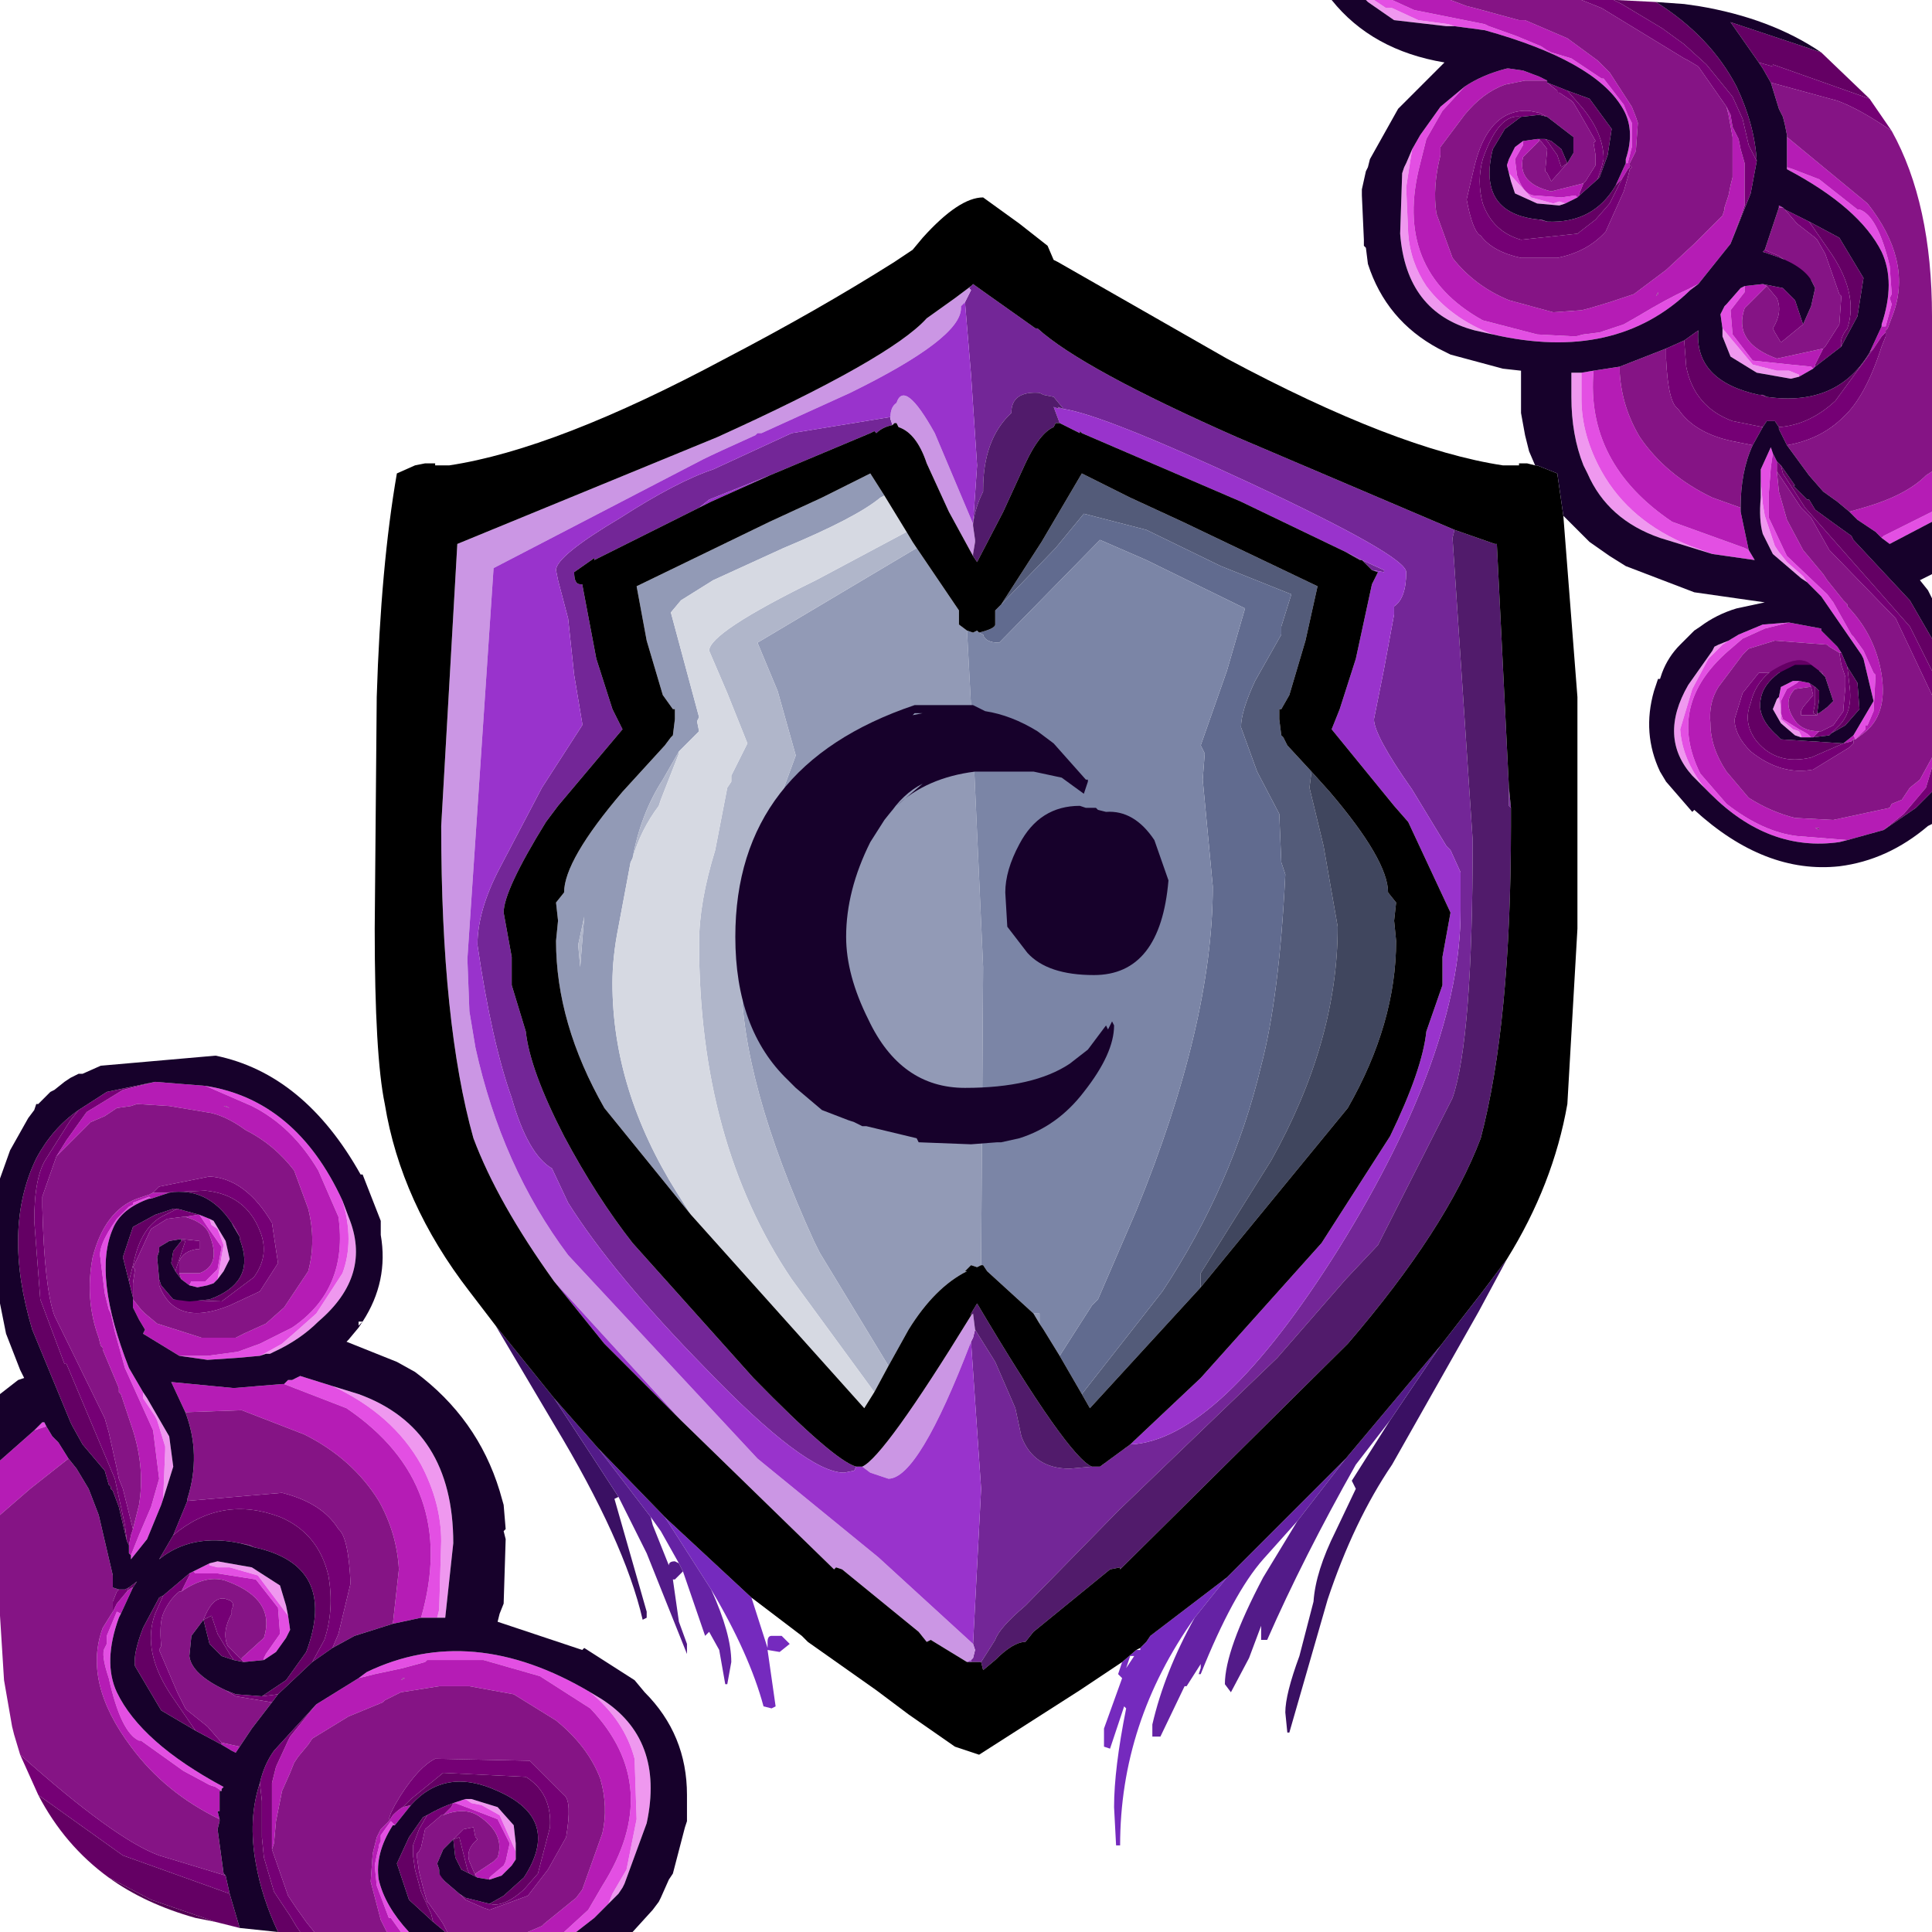 <?xml version="1.0" encoding="UTF-8" standalone="no"?>
<svg xmlns:ffdec="https://www.free-decompiler.com/flash" xmlns:xlink="http://www.w3.org/1999/xlink" ffdec:objectType="shape" height="47.95px" width="47.95px" xmlns="http://www.w3.org/2000/svg">
  <g transform="matrix(1.0, 0.0, 0.0, 1.0, -0.05, 0.05)">
    <path d="M42.5 19.65 L42.05 19.2 Q41.2 18.25 41.95 16.95 L42.55 16.1 42.6 16.0 42.7 15.95 42.95 15.85 42.8 15.95 42.45 16.3 42.05 17.05 41.75 18.05 Q41.8 18.8 42.35 19.5 L42.5 19.65 M44.75 18.25 L44.6 18.2 44.25 17.9 44.05 17.55 44.15 17.3 44.2 17.25 44.25 17.55 44.25 17.65 44.25 17.8 44.55 18.05 44.7 18.1 44.75 18.2 44.75 18.25 M44.9 14.4 L44.75 14.3 44.05 13.7 43.8 13.2 Q43.7 12.85 43.75 12.3 L43.75 11.9 43.8 12.45 43.85 12.75 44.05 13.35 44.1 13.5 44.2 13.65 44.4 13.9 44.8 14.25 44.9 14.4 M42.55 13.7 L41.25 13.3 Q39.95 12.85 39.45 11.7 L39.35 11.5 Q39.05 10.75 39.05 9.8 L39.05 9.2 39.3 9.2 39.3 9.85 Q39.3 10.75 39.8 11.65 40.5 12.9 42.0 13.5 L42.55 13.7 M37.1 8.25 L36.65 8.15 Q34.95 7.7 34.8 5.75 L34.85 4.25 34.9 4.1 34.95 4.0 35.1 3.65 35.05 3.95 34.95 4.6 35.0 5.75 Q35.05 6.45 35.45 7.05 36.05 7.85 37.1 8.25 M38.9 5.0 L38.75 5.05 38.2 5.0 37.65 4.75 37.55 4.45 37.5 4.25 38.05 4.85 38.6 5.0 38.75 4.95 38.9 5.0 M36.15 0.6 L35.95 0.6 34.65 0.45 34.0 0.0 33.95 -0.05 34.15 -0.05 34.45 0.15 34.6 0.15 35.25 0.45 36.0 0.55 36.15 0.6 M44.7 9.3 L44.5 9.35 43.65 9.2 43.0 8.8 42.8 8.3 42.8 8.1 43.55 9.0 44.15 9.15 44.45 9.15 44.7 9.25 44.7 9.3 M14.7 41.95 L14.95 42.1 Q16.55 43.1 16.1 45.2 L15.55 46.7 15.5 46.8 15.4 46.95 15.15 47.2 15.25 46.95 15.6 46.35 15.85 45.1 15.8 43.6 Q15.55 42.65 14.7 41.95 M6.5 33.6 L6.6 33.55 7.05 33.3 7.45 32.95 7.9 32.55 8.55 31.55 Q8.85 30.75 8.55 29.75 L8.7 30.15 Q9.3 31.6 7.95 32.75 7.5 33.2 6.85 33.5 L6.75 33.55 6.65 33.55 6.5 33.6 M5.45 31.7 L5.6 30.85 5.45 30.45 5.3 30.35 5.25 30.2 5.35 30.25 5.65 30.75 5.75 31.2 5.6 31.5 5.45 31.7 M3.6 34.5 L3.7 34.65 4.25 35.6 4.35 36.35 4.1 37.15 4.15 35.95 4.15 35.85 3.95 35.2 3.9 35.1 3.6 34.65 3.6 34.5 M8.3 34.35 L8.95 34.55 Q11.3 35.4 11.3 38.25 L11.1 40.1 10.9 40.1 10.95 39.9 11.0 38.2 Q11.0 37.25 10.5 36.3 9.8 35.05 8.3 34.35 M5.25 38.75 L5.45 38.7 6.3 38.85 7.0 39.3 7.15 39.8 7.2 40.05 6.45 39.05 5.75 38.85 5.45 38.85 5.25 38.8 5.25 38.75 M11.6 44.6 L11.75 44.6 12.4 44.8 12.8 45.25 12.85 45.7 12.85 45.9 12.45 45.0 12.0 44.75 11.75 44.7 11.6 44.6" fill="#ef98ef" fill-rule="evenodd" stroke="none"/>
    <path d="M45.9 20.8 L45.7 20.85 Q43.95 21.1 42.5 19.65 L42.35 19.5 Q41.8 18.8 41.75 18.05 L42.05 17.05 42.45 16.3 42.8 15.95 42.95 15.85 43.2 15.7 43.8 15.45 44.45 15.4 43.85 15.55 43.3 15.8 42.95 16.1 Q41.4 17.45 42.25 19.15 L42.9 19.9 Q43.8 20.6 44.65 20.7 L45.9 20.8 M45.0 18.25 L44.75 18.25 44.75 18.2 44.7 18.1 44.55 18.05 44.25 17.8 44.25 17.65 44.3 17.8 44.7 18.05 Q44.9 18.15 44.95 18.2 L45.0 18.25 M44.2 17.25 L44.25 17.0 44.35 16.95 44.55 16.85 44.7 16.85 44.65 16.9 44.4 17.05 44.25 17.35 44.25 17.55 44.2 17.25 M46.05 18.2 L46.55 17.35 46.3 16.3 46.25 16.2 45.25 14.75 44.9 14.4 44.8 14.25 44.4 13.9 44.2 13.65 44.1 13.5 44.05 13.35 43.85 12.75 43.8 12.45 43.75 11.9 43.75 11.8 43.75 11.65 43.75 11.6 44.0 11.05 44.05 11.2 44.0 11.55 43.95 12.2 43.95 12.8 44.35 13.65 44.4 13.75 45.4 14.7 45.55 14.9 46.0 15.7 46.05 15.75 46.3 16.1 46.55 16.65 46.6 16.7 46.55 17.6 46.4 17.95 46.35 17.95 46.35 18.05 46.1 18.3 46.05 18.2 M48.0 12.9 L46.95 13.45 46.75 13.3 46.8 13.25 48.0 12.65 48.0 12.9 M43.45 13.6 L43.6 13.85 42.55 13.7 42.0 13.5 Q40.5 12.9 39.8 11.65 39.3 10.75 39.3 9.85 L39.3 9.2 39.6 9.15 Q39.4 11.45 41.55 12.9 L43.35 13.55 43.45 13.6 M46.75 8.05 L46.75 8.0 Q47.1 6.95 46.75 6.2 46.2 5.1 44.4 4.15 L44.4 4.1 44.55 4.15 45.2 4.4 46.15 5.15 46.2 5.15 Q46.65 5.3 46.95 6.55 L47.0 7.25 46.95 7.35 47.0 7.5 46.85 8.05 46.75 8.05 M42.2 7.0 L42.0 7.15 Q40.15 8.95 37.1 8.25 36.05 7.85 35.45 7.05 35.05 6.45 35.0 5.75 L34.95 4.6 35.05 3.95 35.1 3.65 35.3 3.3 35.8 2.6 36.4 2.1 35.85 2.7 35.45 3.4 35.3 4.0 Q34.6 6.65 36.85 7.9 L38.2 8.25 39.15 8.3 39.35 8.25 39.75 8.2 40.35 8.0 40.7 7.8 Q41.45 7.35 41.9 7.15 L42.2 7.0 M39.2 4.85 L38.9 5.0 38.75 4.95 38.6 5.0 38.05 4.85 37.5 4.25 37.45 4.05 37.5 3.9 37.65 3.6 37.85 3.45 37.85 3.55 37.65 3.9 37.7 4.3 Q37.85 4.75 38.1 4.8 L38.8 4.85 39.15 4.8 39.2 4.85 M40.4 4.0 L40.4 3.9 Q40.65 3.15 40.3 2.6 39.6 1.45 36.9 0.7 L36.15 0.6 36.0 0.55 35.25 0.45 34.6 0.15 34.45 0.15 34.15 -0.05 34.6 -0.05 35.15 0.2 36.9 0.55 37.0 0.6 37.7 0.85 38.3 1.1 38.45 1.2 38.55 1.25 39.05 1.4 39.8 1.9 39.85 1.9 40.35 2.55 40.45 2.8 40.5 2.9 40.55 3.0 40.55 3.4 40.55 3.5 40.55 3.6 40.45 4.0 40.4 4.0 M45.05 9.1 L44.7 9.3 44.7 9.25 44.45 9.15 44.15 9.15 43.55 9.0 42.8 8.1 42.75 7.75 42.85 7.55 42.9 7.5 43.25 7.1 43.35 7.05 43.35 7.1 43.35 7.2 43.0 7.65 43.05 8.25 43.55 8.9 44.5 9.0 45.0 9.05 45.05 9.1 M0.9 35.45 L1.1 35.25 1.15 35.25 1.2 35.35 0.9 35.45 M3.05 40.0 L3.0 40.1 Q2.6 41.2 2.95 41.95 3.55 43.2 5.6 44.3 L5.55 44.35 5.55 44.4 5.4 44.3 5.25 44.25 4.6 43.9 3.55 43.15 3.5 43.15 Q3.05 42.95 2.75 41.6 2.55 41.0 2.65 40.85 L2.7 40.75 2.7 40.55 2.95 39.95 3.05 40.0 M8.95 41.6 L9.15 41.45 Q11.75 40.2 14.7 41.95 15.55 42.65 15.8 43.6 L15.85 45.1 15.6 46.35 15.25 46.95 15.15 47.2 14.8 47.55 14.35 47.9 14.05 47.9 14.65 47.35 15.0 46.75 Q16.55 44.3 14.7 42.35 L13.45 41.55 12.05 41.15 10.65 41.15 10.6 41.2 10.05 41.35 9.35 41.5 8.95 41.6 M10.2 47.9 L10.0 47.9 9.75 47.55 9.7 47.55 9.4 46.75 9.35 46.25 9.4 46.0 9.45 45.8 9.45 45.75 9.5 45.65 9.5 45.55 9.5 45.5 9.75 45.15 9.85 45.25 9.8 45.25 Q9.35 45.95 9.45 46.6 9.6 47.25 10.2 47.9 M4.5 33.6 L5.2 33.6 5.95 33.5 6.5 33.3 7.3 32.9 Q8.7 31.95 8.45 30.15 L7.95 29.0 Q7.3 27.9 6.3 27.4 L5.15 26.9 Q7.4 27.25 8.55 29.75 8.85 30.75 8.55 31.55 L7.9 32.55 7.45 32.95 7.05 33.3 6.6 33.55 6.5 33.6 5.95 33.65 5.2 33.7 4.5 33.6 M5.25 30.2 L5.3 30.35 5.45 30.45 5.6 30.85 5.45 31.7 5.35 31.8 5.2 31.85 4.95 31.9 4.75 31.85 4.8 31.75 5.15 31.75 5.45 31.45 5.55 30.9 5.2 30.4 5.0 30.1 5.25 30.2 M3.8 29.7 L3.75 29.7 Q3.05 29.95 2.85 30.45 2.35 31.6 3.25 33.9 L3.6 34.5 3.6 34.65 3.9 35.1 3.95 35.2 4.15 35.85 4.15 35.95 4.1 37.15 4.05 37.3 3.7 38.15 3.3 38.65 3.3 38.55 3.5 38.05 3.8 37.35 4.0 36.65 3.85 35.45 3.15 33.9 2.9 33.0 2.8 32.55 2.75 32.45 2.65 32.05 2.55 31.25 2.55 31.2 Q2.45 30.9 2.95 30.2 L3.25 29.9 3.35 29.85 3.35 29.8 3.75 29.65 3.8 29.7 M7.1 34.3 L7.2 34.2 7.3 34.2 7.5 34.1 8.3 34.35 Q9.8 35.05 10.5 36.3 11.0 37.25 11.0 38.2 L10.95 39.9 10.9 40.1 10.5 40.1 Q11.45 36.8 8.65 34.9 L7.1 34.3 M4.85 38.95 L5.25 38.75 5.25 38.8 5.45 38.85 5.75 38.85 6.45 39.05 7.2 40.05 7.25 40.4 7.15 40.6 6.9 40.95 6.6 41.15 6.6 41.1 6.65 41.0 7.0 40.5 6.95 39.85 6.4 39.15 5.45 39.0 4.9 39.0 4.85 38.95 M12.85 45.9 L12.85 46.1 12.75 46.25 12.5 46.5 12.2 46.6 12.2 46.55 12.25 46.5 12.55 46.25 12.6 46.15 12.7 45.7 12.4 45.1 11.75 44.85 11.35 44.7 11.3 44.7 11.6 44.6 11.75 44.7 12.0 44.75 12.45 45.0 12.85 45.9" fill="#e34fe3" fill-rule="evenodd" stroke="none"/>
    <path d="M46.8 20.55 L45.9 20.8 44.65 20.7 Q43.8 20.6 42.9 19.9 L42.25 19.15 Q41.4 17.45 42.95 16.1 L43.3 15.8 43.85 15.55 44.45 15.4 45.25 15.55 45.25 15.6 45.45 15.8 45.65 16.0 45.75 16.15 45.7 16.15 45.45 16.0 45.4 15.95 44.1 15.85 43.45 16.05 43.3 16.2 42.7 17.0 Q42.45 17.4 42.5 17.9 42.5 18.5 42.9 19.1 L43.45 19.75 Q44.0 20.1 44.6 20.25 L45.55 20.3 46.25 20.15 46.95 20.0 47.0 19.9 47.25 19.8 47.45 19.5 47.7 19.3 48.0 18.75 48.0 19.0 47.85 19.5 47.3 20.15 46.8 20.55 M45.05 18.25 L45.0 18.25 44.95 18.2 Q44.9 18.15 44.7 18.05 L44.3 17.8 44.25 17.65 44.25 17.55 44.25 17.35 44.4 17.05 44.65 16.9 44.7 16.85 44.95 16.9 45.0 17.0 44.95 17.0 44.6 17.05 Q44.25 17.4 44.65 17.9 44.85 18.1 45.2 18.1 L45.05 18.25 M45.8 18.4 L46.05 18.2 46.1 18.3 46.35 18.05 46.35 17.95 46.4 17.95 46.55 17.6 46.6 16.7 46.55 16.65 46.3 16.1 46.05 15.75 46.0 15.7 45.55 14.9 45.4 14.7 44.4 13.75 44.35 13.65 43.95 12.8 43.95 12.2 44.0 11.55 44.05 11.2 44.15 11.4 44.15 11.5 44.15 11.65 44.2 12.15 44.4 12.85 44.8 13.6 45.3 14.2 45.4 14.35 45.8 14.85 45.9 14.95 45.9 15.0 45.95 15.05 Q46.6 15.75 46.75 16.7 46.9 17.7 46.3 18.15 L46.1 18.3 46.05 18.3 46.0 18.35 45.8 18.4 M46.75 13.3 L46.6 13.15 46.3 12.95 46.15 12.85 45.95 12.65 46.3 12.55 Q47.35 12.25 47.85 11.75 L48.0 11.65 48.0 12.65 46.8 13.25 46.75 13.3 M43.25 12.55 L43.25 12.65 43.45 13.6 43.35 13.55 41.55 12.9 Q39.4 11.45 39.6 9.15 L40.25 9.05 40.25 9.2 Q40.3 10.05 40.75 10.8 41.4 11.75 42.55 12.3 L43.25 12.55 M46.45 8.7 L46.75 8.05 46.85 8.05 47.0 7.5 46.95 7.35 47.0 7.25 46.95 6.55 Q46.65 5.3 46.2 5.15 L46.15 5.15 45.2 4.4 44.55 4.15 44.4 4.1 44.4 4.05 44.4 3.65 44.4 3.55 44.4 3.5 44.4 3.35 46.4 5.0 Q47.5 6.4 47.05 7.7 L46.9 8.1 46.85 8.15 46.85 8.2 46.75 8.3 46.55 8.6 46.45 8.7 M43.0 6.0 L42.2 7.0 41.9 7.15 Q41.45 7.35 40.7 7.8 L40.35 8.0 39.75 8.2 39.35 8.25 39.15 8.3 38.2 8.25 36.85 7.9 Q34.6 6.65 35.3 4.0 L35.45 3.4 35.85 2.7 36.4 2.1 Q36.85 1.8 37.45 1.65 L37.5 1.65 37.85 1.7 38.25 1.85 38.45 1.95 38.05 1.95 37.9 1.95 37.4 2.05 Q36.85 2.25 36.4 2.8 L35.8 3.6 35.8 3.8 Q35.6 4.6 35.7 5.25 L36.1 6.35 Q36.65 7.05 37.5 7.4 L38.6 7.7 39.3 7.65 39.5 7.6 40.0 7.45 40.3 7.35 40.6 7.25 41.4 6.65 42.1 6.0 42.8 5.3 42.85 5.15 42.85 5.1 42.95 4.8 43.0 4.55 43.05 4.35 43.05 3.95 43.05 3.55 43.05 3.35 42.95 2.8 42.9 2.6 43.0 2.8 43.05 3.1 43.2 3.4 43.25 3.65 43.35 4.0 43.35 4.7 43.35 5.05 43.3 5.2 43.0 6.0 M39.25 4.8 L39.2 4.85 39.15 4.8 38.8 4.85 38.1 4.8 Q37.85 4.75 37.7 4.3 L37.65 3.9 37.85 3.55 37.85 3.45 38.2 3.4 38.25 3.4 38.25 3.45 37.85 3.85 Q37.7 4.5 38.55 4.7 L39.35 4.5 39.25 4.75 39.25 4.8 M40.15 4.55 L40.4 4.0 40.45 4.0 40.55 3.6 40.55 3.5 40.55 3.4 40.55 3.0 40.5 2.9 40.45 2.8 40.35 2.55 39.85 1.9 39.8 1.9 39.05 1.4 38.55 1.25 38.45 1.2 38.3 1.1 37.7 0.85 37.0 0.6 36.9 0.55 35.15 0.2 34.6 -0.05 36.05 -0.05 36.45 0.1 36.65 0.15 37.75 0.45 37.9 0.45 38.95 0.9 39.7 1.45 40.0 1.75 40.55 2.6 40.65 2.85 40.7 3.0 40.65 3.7 40.5 4.0 40.5 4.1 40.45 4.15 40.3 4.4 40.15 4.55 M44.2 5.1 L44.2 5.05 44.3 5.1 44.2 5.1 M45.1 9.05 L45.05 9.1 45.0 9.05 44.5 9.0 43.55 8.9 43.05 8.25 43.0 7.65 43.35 7.2 43.35 7.1 43.35 7.05 43.8 7.0 43.9 7.05 43.85 7.1 43.35 7.6 Q43.05 8.45 44.15 8.85 L45.3 8.6 45.1 9.0 45.1 9.05 M41.15 7.3 L41.2 7.25 41.2 7.2 41.15 7.3 M45.2 20.55 L45.2 20.5 45.1 20.5 45.2 20.55 M0.05 36.2 L0.9 35.45 1.2 35.35 1.35 35.6 1.5 35.75 1.75 36.15 0.8 36.9 0.05 37.55 0.05 36.2 M3.35 39.35 L3.05 40.0 2.95 39.95 2.7 40.55 2.7 40.75 2.65 40.85 Q2.55 41.0 2.75 41.6 3.05 42.95 3.5 43.15 L3.55 43.15 4.6 43.9 5.25 44.25 5.4 44.3 5.55 44.4 5.5 44.4 5.5 44.65 5.5 44.9 5.45 44.9 5.5 45.1 Q4.15 44.45 3.3 43.3 2.1 41.7 2.6 40.35 L2.85 39.95 2.95 39.75 3.2 39.45 Q3.3 39.35 3.35 39.35 M7.9 42.25 L8.95 41.6 9.35 41.5 10.05 41.35 10.6 41.2 10.65 41.15 12.05 41.15 13.45 41.55 14.7 42.35 Q16.55 44.3 15.0 46.75 L14.65 47.35 14.05 47.9 13.15 47.9 13.5 47.75 13.55 47.7 14.35 47.05 14.5 46.85 15.0 45.45 Q15.15 44.8 14.95 44.1 14.65 43.3 13.85 42.65 L12.8 42.0 11.7 41.8 10.95 41.8 10.0 41.95 9.6 42.15 9.55 42.2 8.7 42.55 7.8 43.1 7.7 43.25 7.45 43.55 7.35 43.7 7.25 43.95 7.05 44.4 6.95 44.9 6.9 45.15 6.85 45.7 6.8 45.85 6.8 45.65 6.8 45.25 6.8 45.1 6.8 44.85 6.8 44.2 6.9 43.8 7.2 43.15 7.25 43.05 7.9 42.25 M10.0 47.9 L9.65 47.9 9.5 47.6 9.25 46.65 9.3 45.95 9.35 45.75 9.4 45.55 9.5 45.35 9.7 45.15 9.8 45.0 Q9.95 44.85 10.05 44.8 L10.25 44.75 9.85 45.25 9.75 45.15 9.5 45.5 9.5 45.55 9.5 45.65 9.45 45.75 9.45 45.8 9.4 46.0 9.35 46.25 9.4 46.75 9.7 47.55 9.75 47.55 10.0 47.9 M5.65 27.4 L5.6 27.4 5.75 27.45 5.65 27.4 M5.15 26.9 L6.3 27.4 Q7.3 27.9 7.95 29.0 L8.45 30.15 Q8.7 31.95 7.3 32.9 L6.5 33.3 5.95 33.5 5.2 33.6 4.5 33.6 3.6 33.05 3.65 32.95 3.5 32.7 3.35 32.4 3.35 32.2 3.55 32.45 3.65 32.55 3.95 32.8 5.05 33.15 5.9 33.15 6.1 33.05 6.65 32.8 7.1 32.4 7.7 31.5 Q7.9 30.75 7.7 29.95 L7.35 29.0 Q6.85 28.35 6.15 28.0 5.6 27.6 5.15 27.55 L4.25 27.4 3.45 27.35 3.3 27.4 2.95 27.45 2.65 27.65 2.3 27.8 1.45 28.65 1.7 28.25 2.2 27.55 3.1 27.0 3.9 26.8 5.15 26.9 M5.0 30.1 L5.2 30.4 5.55 30.9 5.45 31.45 5.15 31.75 4.8 31.75 4.75 31.85 4.55 31.7 4.5 31.55 5.0 31.55 Q5.55 31.35 5.25 30.6 5.15 30.3 4.65 30.15 L4.95 30.1 5.0 30.1 M4.25 29.55 L3.8 29.7 3.75 29.65 3.35 29.8 3.35 29.85 3.25 29.9 2.95 30.2 Q2.45 30.9 2.55 31.2 L2.55 31.25 2.65 32.05 2.75 32.45 2.8 32.55 2.9 33.0 3.15 33.9 3.85 35.45 4.0 36.65 3.8 37.35 3.5 38.05 3.3 38.55 3.25 38.5 3.25 38.3 3.3 38.05 3.35 37.9 3.5 37.3 Q3.65 36.4 3.35 35.45 L3.05 34.55 3.0 34.5 3.0 34.4 2.6 33.45 2.6 33.4 2.55 33.35 2.5 33.15 Q2.15 32.2 2.35 31.15 2.65 30.0 3.45 29.7 L3.75 29.6 3.85 29.55 4.1 29.55 4.25 29.55 M4.65 35.0 L4.3 34.25 5.85 34.4 7.05 34.3 7.1 34.3 8.65 34.9 Q11.45 36.8 10.5 40.1 L9.8 40.25 9.95 38.9 Q9.9 38.0 9.45 37.2 8.8 36.15 7.6 35.55 L6.05 34.95 4.65 35.0 M6.0 43.3 L5.9 43.45 5.8 43.4 5.55 43.25 5.55 43.2 6.0 43.3 M4.75 39.0 L4.85 38.95 4.9 39.0 5.45 39.0 6.4 39.15 6.95 39.85 7.0 40.5 6.65 41.0 6.6 41.1 6.6 41.15 6.1 41.2 6.05 41.15 6.05 41.1 6.6 40.6 Q6.9 39.65 5.7 39.2 5.2 39.0 4.55 39.45 L4.75 39.05 4.75 39.0 M10.1 41.6 L10.05 41.6 10.0 41.65 10.1 41.6 M11.85 46.5 L11.85 46.45 12.3 46.15 12.4 46.05 Q12.6 45.45 11.9 45.0 11.55 44.8 11.05 45.0 L11.0 45.0 11.05 45.0 11.25 44.8 11.3 44.7 11.35 44.7 11.75 44.85 12.4 45.1 12.7 45.7 12.6 46.15 12.55 46.25 12.25 46.5 12.2 46.55 12.2 46.6 11.9 46.55 11.85 46.5" fill="#b51cb5" fill-rule="evenodd" stroke="none"/>
    <path d="M45.15 17.65 L45.2 17.65 45.4 17.5 45.55 17.35 45.35 16.75 45.3 16.7 45.25 16.6 43.7 16.65 43.3 17.15 43.1 17.8 Q43.1 18.2 43.5 18.6 44.25 19.2 45.05 19.05 L45.95 18.5 46.05 18.4 46.05 18.3 46.1 18.3 46.3 18.15 Q46.9 17.7 46.75 16.7 46.6 15.75 45.95 15.05 L45.9 15.0 45.9 14.95 45.8 14.85 45.4 14.35 45.3 14.2 44.8 13.6 44.4 12.85 44.2 12.15 44.15 11.65 44.65 12.4 44.75 12.55 44.9 12.7 45.0 12.8 45.45 13.6 47.1 15.3 48.0 17.2 48.0 18.75 47.7 19.3 47.45 19.5 47.25 19.8 47.0 19.9 46.95 20.0 46.25 20.15 45.55 20.3 44.6 20.25 Q44.0 20.1 43.45 19.75 L42.9 19.1 Q42.5 18.5 42.5 17.9 42.45 17.4 42.7 17.0 L43.3 16.2 43.45 16.05 44.1 15.85 45.4 15.95 45.45 16.0 45.7 16.15 45.75 16.45 45.85 16.75 45.85 17.0 45.8 17.55 45.8 17.6 45.55 17.95 45.25 18.1 45.2 18.1 Q44.85 18.1 44.65 17.9 44.25 17.4 44.6 17.05 L44.95 17.0 45.0 17.0 45.05 17.2 44.8 17.5 44.75 17.6 44.75 17.7 45.15 17.7 45.15 17.65 M45.95 12.65 L45.65 12.4 45.3 12.15 44.95 11.75 44.4 11.0 Q45.25 10.85 45.8 10.3 46.35 9.8 46.75 8.55 L46.85 8.3 46.85 8.2 46.85 8.15 46.9 8.1 47.05 7.7 Q47.5 6.4 46.4 5.0 L44.4 3.35 44.4 3.3 44.35 3.05 44.3 2.85 44.2 2.65 44.0 2.0 45.65 2.45 Q46.2 2.65 47.0 3.2 48.0 5.0 48.0 7.8 L48.0 11.65 47.85 11.75 Q47.35 12.25 46.3 12.55 L45.95 12.65 M43.55 11.0 Q43.25 11.65 43.25 12.55 L42.55 12.3 Q41.4 11.75 40.75 10.8 40.3 10.05 40.25 9.2 L40.25 9.05 41.4 8.6 41.4 8.85 Q41.45 9.95 41.7 10.1 42.1 10.7 43.05 10.9 L43.55 11.0 M38.45 1.95 L38.45 2.0 38.7 2.2 38.7 2.25 38.75 2.25 39.05 2.45 39.1 2.5 39.25 2.75 39.65 3.45 39.6 3.5 39.65 3.8 39.65 4.05 39.4 4.45 39.35 4.5 38.55 4.7 Q37.7 4.5 37.85 3.85 L38.25 3.45 38.25 3.4 38.45 3.65 38.4 4.2 38.45 4.25 38.55 4.45 38.95 4.0 39.1 3.75 39.1 3.35 38.45 2.85 38.25 2.75 38.0 2.7 Q37.0 2.65 36.65 4.05 L36.45 4.9 Q36.6 5.7 36.8 5.8 37.1 6.2 37.8 6.35 L38.7 6.35 Q39.45 6.2 39.9 5.7 L40.35 4.7 40.45 4.35 40.5 4.15 40.55 4.1 40.5 4.05 40.5 4.0 40.65 3.7 40.7 3.0 40.65 2.85 40.55 2.6 40.0 1.75 39.7 1.45 38.95 0.9 37.9 0.45 37.75 0.45 36.65 0.15 36.45 0.1 36.05 -0.05 39.3 -0.05 39.8 0.15 41.85 1.4 41.95 1.45 42.2 1.6 42.9 2.6 42.95 2.8 43.05 3.35 43.05 3.55 43.05 3.95 43.05 4.35 43.0 4.55 42.95 4.8 42.85 5.1 42.85 5.15 42.8 5.3 42.1 6.0 41.4 6.65 40.6 7.25 40.3 7.35 40.0 7.45 39.5 7.6 39.3 7.65 38.6 7.7 37.5 7.4 Q36.65 7.05 36.1 6.35 L35.7 5.25 Q35.6 4.6 35.8 3.8 L35.8 3.6 36.4 2.8 Q36.85 2.25 37.4 2.05 L37.9 1.95 38.05 1.95 38.45 1.95 M44.2 5.1 L44.3 5.1 44.35 5.15 44.65 5.5 45.1 5.85 45.15 5.9 45.35 6.25 45.7 7.25 45.75 7.3 45.7 8.0 45.35 8.55 45.3 8.6 44.15 8.85 Q43.05 8.45 43.35 7.6 L43.85 7.1 43.9 7.05 44.15 7.35 Q44.3 7.7 44.05 8.1 L44.1 8.2 44.25 8.45 44.8 8.0 45.0 7.55 45.1 7.1 45.0 6.9 44.2 6.3 43.95 6.2 43.85 6.15 44.2 5.1 M41.15 7.3 L41.2 7.2 41.2 7.25 41.15 7.3 M45.2 20.55 L45.1 20.5 45.2 20.5 45.2 20.55 M1.75 36.15 L1.95 36.4 2.25 36.9 2.5 37.55 2.85 39.05 2.85 39.35 3.0 39.4 2.95 39.45 2.85 39.7 2.85 39.9 2.85 39.95 2.6 40.35 Q2.1 41.7 3.3 43.3 4.15 44.45 5.5 45.1 L5.5 45.15 5.45 45.35 5.6 46.45 5.65 46.5 4.0 46.0 Q2.9 45.6 0.55 43.5 L0.4 43.0 0.35 42.8 0.15 41.65 0.05 40.05 0.05 37.55 0.8 36.9 1.75 36.15 M13.15 47.9 L11.15 47.9 11.05 47.7 10.95 47.55 10.7 47.2 10.65 47.15 10.55 46.8 10.45 46.4 10.4 46.05 10.4 45.95 10.45 45.9 10.5 45.8 10.6 45.35 10.95 45.05 11.0 45.0 11.05 45.0 Q11.55 44.8 11.9 45.0 12.6 45.45 12.4 46.05 L12.3 46.15 11.85 46.45 11.85 46.5 11.7 46.15 Q11.6 45.85 11.9 45.6 L11.85 45.55 11.8 45.3 11.55 45.35 11.3 45.6 11.05 45.85 10.9 46.2 10.95 46.35 10.95 46.45 11.0 46.5 11.05 46.6 11.1 46.65 11.45 46.95 11.6 47.1 12.05 47.3 12.2 47.35 13.15 47.0 13.65 46.35 14.1 45.55 Q14.25 44.65 14.05 44.5 L13.2 43.65 10.85 43.6 Q10.45 43.8 10.0 44.5 L9.85 44.75 9.75 44.95 9.7 45.1 9.7 45.15 9.5 45.35 9.4 45.55 9.35 45.75 9.3 45.95 9.25 46.65 9.5 47.6 9.65 47.9 7.85 47.9 7.65 47.65 7.4 47.3 7.2 47.0 6.8 45.85 6.85 45.7 6.9 45.15 6.95 44.9 7.05 44.4 7.25 43.95 7.35 43.7 7.45 43.55 7.7 43.25 7.8 43.1 8.7 42.55 9.55 42.2 9.6 42.15 10.0 41.95 10.95 41.8 11.7 41.8 12.8 42.0 13.85 42.65 Q14.65 43.3 14.95 44.1 15.15 44.8 15.0 45.45 L14.5 46.85 14.35 47.05 13.55 47.7 13.5 47.75 13.15 47.9 M5.65 27.4 L5.75 27.45 5.6 27.4 5.65 27.4 M1.45 28.65 L2.3 27.8 2.65 27.65 2.95 27.45 3.3 27.4 3.45 27.35 4.25 27.4 5.15 27.55 Q5.6 27.6 6.15 28.0 6.85 28.35 7.35 29.0 L7.7 29.95 Q7.9 30.75 7.7 31.5 L7.1 32.4 6.65 32.8 6.1 33.05 5.9 33.15 5.05 33.15 3.95 32.8 3.65 32.55 3.55 32.45 3.35 32.2 3.35 32.15 3.35 31.8 3.4 31.45 3.35 31.4 3.45 31.2 3.75 30.55 3.8 30.45 4.2 30.2 4.6 30.15 4.65 30.15 Q5.15 30.3 5.25 30.6 5.55 31.35 5.0 31.55 L4.5 31.55 4.5 31.25 Q4.6 31.0 4.95 30.95 L5.0 30.95 5.0 30.75 4.55 30.7 4.25 30.75 4.0 30.9 4.0 31.0 3.95 31.15 4.0 31.7 4.0 31.85 Q4.4 32.9 5.75 32.35 L6.5 32.0 6.95 31.3 6.8 30.3 Q6.15 29.2 5.25 29.15 L4.0 29.4 3.85 29.55 3.75 29.6 3.45 29.7 Q2.65 30.0 2.35 31.15 2.15 32.2 2.5 33.15 L2.55 33.35 2.6 33.4 2.6 33.45 3.0 34.4 3.0 34.5 3.05 34.55 3.35 35.45 Q3.65 36.4 3.5 37.3 L3.35 37.9 3.1 36.9 3.0 36.65 2.95 36.4 2.75 35.5 2.65 35.15 1.4 32.6 Q1.15 31.9 1.1 29.9 L1.1 29.65 1.45 28.65 M9.8 40.25 L8.85 40.55 8.3 40.85 8.45 40.5 8.75 39.25 Q8.7 38.1 8.45 37.9 8.05 37.25 7.05 37.0 L4.7 37.2 4.7 37.15 Q5.05 36.05 4.65 35.0 L6.05 34.95 7.6 35.55 Q8.8 36.15 9.45 37.2 9.9 38.0 9.95 38.9 L9.8 40.25 M6.8 42.2 L6.3 42.85 6.0 43.3 5.55 43.2 5.2 42.8 4.7 42.4 4.65 42.35 4.45 41.95 4.0 40.9 4.05 40.8 Q4.0 40.25 4.1 40.0 4.25 39.65 4.5 39.45 L4.55 39.45 Q5.2 39.0 5.7 39.2 6.9 39.65 6.6 40.6 L6.05 41.1 6.05 41.15 5.7 40.8 Q5.55 40.45 5.8 40.0 L5.8 39.9 Q5.9 39.7 5.7 39.65 5.35 39.5 5.1 40.15 L4.8 40.55 4.75 41.05 Q4.8 41.5 5.65 41.9 L5.9 42.05 6.8 42.2 M10.1 41.6 L10.0 41.65 10.05 41.6 10.1 41.6" fill="#851485" fill-rule="evenodd" stroke="none"/>
    <path d="M48.0 19.6 L47.6 20.0 46.8 20.55 47.3 20.15 47.85 19.5 48.0 19.0 48.0 19.6 M45.75 16.15 L45.9 16.5 45.95 16.95 Q46.05 17.65 45.65 18.0 L45.45 18.2 45.05 18.25 45.2 18.1 45.25 18.1 45.55 17.95 45.8 17.6 45.8 17.55 45.85 17.0 45.85 16.75 45.75 16.45 45.7 16.15 45.75 16.15 M44.95 16.9 L45.1 17.0 45.1 17.15 45.1 17.4 45.05 17.65 45.15 17.7 44.75 17.7 44.75 17.6 44.8 17.5 45.05 17.2 45.0 17.0 44.95 16.9 M45.35 16.75 L45.2 16.6 45.0 16.45 Q44.7 16.15 43.95 16.65 43.6 16.95 43.5 17.4 43.3 17.9 43.65 18.35 44.15 18.95 45.0 18.75 L45.8 18.4 46.0 18.35 46.05 18.3 46.05 18.4 45.95 18.5 45.05 19.05 Q44.25 19.2 43.5 18.6 43.1 18.2 43.1 17.8 L43.3 17.15 43.7 16.65 45.25 16.6 45.3 16.7 45.35 16.75 M44.15 11.4 L44.25 11.5 44.3 11.7 44.85 12.55 47.45 15.5 48.0 16.6 48.0 17.2 47.1 15.3 45.45 13.6 45.0 12.8 44.9 12.7 44.75 12.55 44.65 12.4 44.15 11.65 44.15 11.5 44.15 11.4 M44.4 11.0 L44.2 10.6 44.2 10.55 Q44.95 10.5 45.6 9.9 L46.55 8.6 46.75 8.3 46.85 8.2 46.85 8.3 46.75 8.55 Q46.35 9.8 45.8 10.3 45.25 10.85 44.4 11.0 M43.8 10.55 L43.55 11.0 43.05 10.9 Q42.1 10.7 41.7 10.1 41.45 9.95 41.4 8.85 L41.4 8.6 41.85 8.4 41.9 9.05 Q42.1 10.05 43.05 10.4 L43.8 10.55 M43.7 9.75 L43.8 9.75 43.9 9.8 43.75 9.75 43.7 9.75 M44.0 2.0 L43.8 1.65 43.7 1.5 44.05 1.6 44.05 1.55 46.45 2.4 47.0 3.2 Q46.2 2.65 45.65 2.45 L44.0 2.0 M43.65 3.95 L43.5 4.75 43.0 6.0 43.3 5.2 43.35 5.05 43.35 4.7 43.35 4.0 43.25 3.65 43.2 3.4 43.05 3.1 43.0 2.8 42.9 2.6 42.2 1.6 41.95 1.45 41.85 1.4 39.8 0.15 39.3 -0.05 40.1 -0.05 40.3 0.05 41.3 0.65 41.85 1.05 42.4 1.55 43.05 2.35 43.3 2.9 43.45 3.55 43.65 3.95 M38.45 2.0 L38.95 2.2 39.3 2.6 Q39.85 3.25 39.85 3.9 L39.8 4.1 39.7 4.4 39.25 4.8 39.25 4.75 39.35 4.5 39.4 4.45 39.65 4.05 39.65 3.8 39.6 3.5 39.65 3.45 39.25 2.75 39.1 2.5 39.05 2.45 38.75 2.25 38.7 2.25 38.7 2.2 38.45 2.0 M38.2 3.4 L38.4 3.4 38.45 3.45 38.7 3.8 38.8 4.1 38.95 4.0 38.55 4.45 38.45 4.25 38.4 4.2 38.45 3.65 38.25 3.4 38.2 3.4 M38.45 2.85 L38.25 2.8 37.8 2.85 Q37.25 2.75 36.85 3.9 36.7 4.45 36.85 5.0 37.1 5.7 37.8 5.9 L39.2 5.75 39.65 5.4 40.0 5.0 40.3 4.4 40.45 4.15 40.5 4.1 40.5 4.0 40.5 4.05 40.55 4.1 40.5 4.15 40.45 4.35 40.35 4.7 39.9 5.7 Q39.45 6.2 38.7 6.35 L37.8 6.35 Q37.1 6.2 36.8 5.8 36.6 5.7 36.45 4.9 L36.65 4.05 Q37.0 2.65 38.0 2.7 L38.25 2.75 38.45 2.85 M38.25 5.4 L38.3 5.4 38.45 5.45 38.25 5.4 M44.35 5.15 L44.95 5.45 45.4 6.1 Q46.2 7.2 45.9 8.1 45.7 8.35 45.75 8.55 L45.1 9.05 45.1 9.0 45.3 8.6 45.35 8.55 45.7 8.0 45.75 7.3 45.7 7.25 45.35 6.25 45.15 5.9 45.1 5.85 44.65 5.5 44.35 5.15 M43.8 7.0 L44.3 7.1 44.6 7.4 44.8 8.0 44.25 8.45 44.1 8.2 44.05 8.1 Q44.3 7.7 44.15 7.35 L43.9 7.05 43.8 7.0 M45.0 6.9 Q44.75 6.5 43.95 6.25 L43.8 6.2 43.85 6.15 43.95 6.2 44.2 6.3 45.0 6.9 M3.0 39.4 L3.15 39.4 3.25 39.35 3.2 39.45 2.95 39.75 2.85 39.95 2.85 39.9 2.85 39.7 2.95 39.45 3.0 39.4 M5.65 46.5 L5.75 46.95 3.1 46.0 1.0 44.5 0.55 43.5 Q2.9 45.6 4.0 46.0 L5.65 46.5 M6.5 44.2 Q6.6 43.75 6.85 43.4 L7.9 42.25 7.25 43.05 7.2 43.15 6.9 43.8 6.8 44.2 6.8 44.85 6.8 45.1 6.8 45.25 6.8 45.65 6.8 45.85 7.2 47.0 7.4 47.3 7.65 47.65 7.85 47.9 7.6 47.9 7.5 47.9 7.4 47.75 7.25 47.5 6.85 46.9 6.6 46.05 6.55 45.55 6.55 45.0 6.55 44.75 6.55 44.65 6.5 44.2 M11.15 47.9 L11.1 47.9 10.8 47.65 10.75 47.45 10.5 46.9 10.35 46.35 10.3 46.0 10.3 45.75 10.45 45.35 10.65 45.0 Q11.0 44.8 11.3 44.7 L11.25 44.8 11.05 45.0 11.0 45.0 10.95 45.05 10.6 45.35 10.5 45.8 10.45 45.9 10.4 45.95 10.4 46.05 10.45 46.4 10.55 46.8 10.65 47.15 10.7 47.2 10.95 47.55 11.05 47.7 11.15 47.9 M3.9 26.8 L3.1 27.0 2.2 27.55 1.7 28.25 1.45 28.65 1.1 29.65 1.1 29.9 Q1.15 31.9 1.4 32.6 L2.65 35.15 2.75 35.5 2.95 36.4 3.0 36.65 3.1 36.9 3.35 37.9 3.3 38.05 3.25 38.3 3.2 38.2 3.15 37.8 2.9 36.65 1.7 33.8 1.65 33.8 1.05 32.2 0.9 30.25 Q0.9 29.15 1.2 28.7 L1.8 27.75 2.0 27.5 2.7 27.05 3.9 26.8 M6.0 30.65 L5.85 30.4 5.8 30.3 5.9 30.45 6.0 30.65 M3.85 29.55 L4.0 29.4 5.25 29.15 Q6.15 29.2 6.8 30.3 L6.95 31.3 6.5 32.0 5.75 32.35 Q4.4 32.9 4.0 31.85 L4.0 31.7 4.05 31.85 4.35 32.2 5.55 32.25 6.35 31.65 Q6.75 31.1 6.5 30.5 6.15 29.6 5.15 29.5 L4.1 29.55 3.85 29.55 M4.55 30.7 L5.0 30.75 5.0 30.95 4.95 30.95 Q4.6 31.0 4.5 31.25 L4.5 31.55 4.55 31.7 4.4 31.5 4.45 31.35 4.55 31.05 4.65 30.75 4.55 30.75 4.55 30.7 M4.65 30.15 L4.6 30.15 4.2 30.2 3.8 30.45 3.75 30.55 3.45 31.2 3.35 31.4 3.4 31.45 3.35 31.8 3.35 32.15 3.25 31.75 3.4 31.15 Q3.6 30.35 4.15 30.1 L4.45 29.95 5.0 30.1 4.95 30.1 4.65 30.15 M8.3 40.85 L7.8 41.2 8.1 40.65 Q8.35 39.9 8.2 39.05 7.95 38.0 7.0 37.6 5.55 37.05 4.35 38.05 L4.7 37.2 7.05 37.0 Q8.05 37.25 8.45 37.9 8.7 38.1 8.75 39.25 L8.45 40.5 8.3 40.85 M6.95 42.0 L6.8 42.2 5.9 42.05 5.65 41.9 5.9 42.0 6.55 42.05 6.95 42.0 M5.55 43.25 L4.9 42.9 4.35 42.1 Q3.55 40.95 3.9 40.0 L4.1 39.55 4.75 39.0 4.75 39.05 4.55 39.45 4.5 39.45 Q4.25 39.65 4.1 40.0 4.0 40.25 4.05 40.8 L4.0 40.9 4.45 41.95 4.65 42.35 4.7 42.4 5.2 42.8 5.55 43.2 5.55 43.25 M6.1 41.2 L5.85 41.15 5.75 41.0 5.45 40.5 5.3 40.05 5.1 40.15 Q5.35 39.5 5.7 39.65 5.9 39.7 5.8 39.9 L5.8 40.0 Q5.55 40.45 5.7 40.8 L6.05 41.15 6.1 41.2 M6.35 38.35 L6.2 38.3 6.0 38.25 6.25 38.3 6.35 38.35 M9.7 45.15 L9.7 45.1 9.75 44.95 9.85 44.75 10.0 44.5 Q10.45 43.8 10.85 43.6 L13.2 43.65 14.05 44.5 Q14.25 44.65 14.1 45.55 L13.65 46.35 13.15 47.0 12.2 47.35 12.05 47.3 11.6 47.1 11.45 46.95 11.6 47.05 12.2 47.2 Q12.55 47.3 13.05 46.85 L13.4 46.45 13.7 45.3 Q13.75 44.45 13.1 44.05 L11.05 43.95 10.25 44.6 10.05 44.8 Q9.95 44.85 9.8 45.0 L9.7 45.15 M11.05 46.6 L11.0 46.5 10.95 46.45 11.05 46.6 M11.3 45.6 L11.55 45.35 11.8 45.3 11.85 45.55 11.9 45.6 Q11.6 45.85 11.7 46.15 L11.85 46.5 11.9 46.55 11.7 46.45 11.65 46.35 11.55 45.95 11.45 45.55 11.3 45.6" fill="#750075" fill-rule="evenodd" stroke="none"/>
    <path d="M45.9 16.5 L46.15 16.9 46.2 17.55 45.85 17.95 45.5 18.15 45.45 18.2 45.65 18.0 Q46.05 17.65 45.95 16.95 L45.9 16.5 M45.1 17.0 L45.2 17.1 45.2 17.3 45.15 17.65 45.15 17.7 45.05 17.65 45.1 17.4 45.1 17.15 45.1 17.0 M45.0 16.45 L44.6 16.45 44.2 16.65 Q43.8 16.95 43.75 17.3 43.65 17.75 44.15 18.2 L44.25 18.3 45.8 18.4 45.0 18.75 Q44.15 18.95 43.65 18.35 43.3 17.9 43.5 17.4 43.6 16.95 43.95 16.65 44.7 16.15 45.0 16.45 M44.25 11.5 L44.6 12.0 44.55 12.0 44.8 12.25 44.85 12.3 44.9 12.35 44.95 12.35 45.1 12.6 45.65 13.0 46.0 13.25 46.05 13.35 47.45 14.85 48.0 15.8 48.0 16.6 47.45 15.5 44.85 12.55 44.3 11.7 44.25 11.5 M44.2 10.55 L44.1 10.4 43.9 10.4 43.8 10.55 43.05 10.4 Q42.1 10.05 41.9 9.05 L41.85 8.4 42.2 8.15 Q42.1 9.4 43.7 9.75 L43.75 9.75 43.9 9.8 Q45.65 10.05 46.45 8.7 L46.55 8.6 45.6 9.9 Q44.95 10.5 44.2 10.55 M43.7 1.5 L43.0 0.5 45.25 1.25 46.45 2.4 44.05 1.55 44.05 1.6 43.7 1.5 M41.15 0.0 Q42.5 0.85 43.15 2.1 43.6 3.05 43.65 3.95 L43.45 3.55 43.3 2.9 43.05 2.35 42.4 1.55 41.85 1.05 41.3 0.65 40.3 0.05 40.1 -0.05 40.15 -0.05 41.15 0.0 M38.95 2.2 L39.5 2.4 40.05 3.15 39.95 3.8 39.75 4.35 39.7 4.4 39.8 4.1 39.85 3.9 Q39.85 3.25 39.3 2.6 L38.95 2.2 M38.4 3.4 L38.55 3.45 38.8 3.65 38.95 4.0 38.8 4.1 38.7 3.8 38.45 3.45 38.4 3.4 M37.8 2.85 L37.4 3.15 37.1 3.65 Q36.7 5.25 38.25 5.4 L38.45 5.45 Q39.6 5.5 40.15 4.55 L40.3 4.4 40.0 5.0 39.65 5.4 39.2 5.75 37.8 5.9 Q37.1 5.7 36.85 5.0 36.7 4.45 36.85 3.9 37.25 2.75 37.8 2.85 M44.95 5.45 L45.7 5.85 46.3 6.85 46.15 7.8 45.8 8.45 45.75 8.55 Q45.7 8.35 45.9 8.1 46.2 7.2 45.4 6.1 L44.95 5.45 M3.25 39.35 L3.45 39.2 3.35 39.35 Q3.3 39.35 3.2 39.45 L3.25 39.35 M5.75 46.95 L6.0 47.8 5.4 47.65 3.8 47.1 2.75 46.55 Q1.65 45.75 1.0 44.5 L3.1 46.0 5.75 46.95 M6.95 47.9 Q6.55 47.05 6.4 46.2 6.2 45.1 6.5 44.2 L6.55 44.65 6.55 44.75 6.55 45.0 6.55 45.55 6.6 46.05 6.85 46.9 7.25 47.5 7.4 47.75 7.5 47.9 6.95 47.9 M5.8 30.3 Q5.2 29.4 4.25 29.55 L4.1 29.55 5.15 29.5 Q6.15 29.6 6.5 30.5 6.75 31.1 6.35 31.65 L5.55 32.25 4.35 32.2 4.75 32.25 5.25 32.2 Q6.35 31.8 6.05 30.85 L6.0 30.7 6.0 30.65 5.9 30.45 5.8 30.3 M3.2 38.2 L3.0 37.35 2.85 36.95 2.8 36.9 2.8 36.85 2.75 36.8 2.65 36.45 2.1 35.8 1.85 35.35 1.8 35.25 0.85 32.95 Q0.1 30.45 0.95 28.7 1.35 27.95 2.0 27.5 L1.8 27.75 1.2 28.7 Q0.9 29.15 0.9 30.25 L1.05 32.2 1.65 33.8 1.7 33.8 2.9 36.65 3.15 37.8 3.2 38.2 M4.45 29.95 L4.15 30.1 Q3.6 30.35 3.4 31.15 L3.25 31.75 3.1 31.15 3.35 30.4 3.9 30.1 4.35 29.95 4.45 29.95 M4.55 30.75 L4.65 30.75 4.55 31.05 4.45 31.35 4.4 31.5 4.3 31.3 4.35 31.0 4.55 30.75 M7.8 41.2 L6.95 42.0 6.55 42.05 7.15 41.65 7.65 40.95 Q8.45 38.8 6.35 38.35 L6.25 38.3 6.0 38.25 Q4.8 38.0 4.0 38.65 L4.35 38.05 Q5.55 37.05 7.0 37.6 7.95 38.0 8.2 39.05 8.35 39.9 8.1 40.65 L7.8 41.2 M4.9 42.9 L4.05 42.4 3.4 41.3 Q3.35 41.0 3.6 40.35 L4.0 39.6 4.1 39.55 3.9 40.0 Q3.55 40.95 4.35 42.1 L4.9 42.9 M5.85 41.15 L5.55 41.05 5.25 40.75 5.1 40.15 5.3 40.05 5.45 40.5 5.75 41.0 5.85 41.15 M10.05 44.8 L10.25 44.6 11.05 43.95 13.1 44.05 Q13.75 44.45 13.7 45.3 L13.4 46.45 13.05 46.85 Q12.55 47.3 12.2 47.2 L12.55 47.0 13.05 46.55 Q14.0 45.1 12.4 44.4 11.1 43.8 10.25 44.75 L10.05 44.8 M11.7 46.45 L11.5 46.35 11.35 46.05 11.3 45.6 11.45 45.55 11.55 45.95 11.65 46.35 11.7 46.45 M10.65 45.0 L10.45 45.35 10.3 45.75 10.3 46.0 10.35 46.35 10.5 46.9 10.75 47.45 10.8 47.65 10.2 47.1 9.9 46.2 10.2 45.55 10.55 45.05 10.65 45.0" fill="#640064" fill-rule="evenodd" stroke="none"/>
    <path d="M5.4 47.65 L4.9 47.55 Q3.65 47.2 2.75 46.55 L3.8 47.1 5.4 47.65" fill="#530053" fill-rule="evenodd" stroke="none"/>
    <path d="M16.55 37.6 L16.6 37.65 18.7 39.6 19.1 40.85 19.1 40.7 Q19.1 40.55 19.2 40.55 L19.45 40.55 19.65 40.75 19.4 40.95 19.1 40.9 19.3 42.3 19.2 42.35 19.0 42.3 Q18.65 41.0 17.7 39.4 L16.55 37.6 M27.9 41.2 L28.25 40.9 28.35 40.9 28.35 40.85 28.5 40.7 28.6 40.55 30.5 39.1 29.7 40.1 Q27.85 42.7 27.85 45.75 L27.75 45.75 27.7 44.8 Q27.7 43.85 28.0 42.35 L27.95 42.3 27.6 43.35 27.45 43.3 27.45 42.85 27.9 41.6 27.8 41.5 27.9 41.2 M28.1 41.05 L28.0 41.35 28.2 41.05 28.1 41.05" fill="#752abe" fill-rule="evenodd" stroke="none"/>
    <path d="M12.35 32.85 L13.8 34.65 14.75 36.1 15.4 37.1 15.3 37.15 16.1 39.95 16.1 40.1 16.0 40.15 Q15.55 38.2 13.8 35.3 L12.35 32.85 M35.8 33.35 L36.85 32.0 37.45 31.2 36.75 32.5 34.6 36.3 Q33.65 37.7 33.0 39.65 L32.05 42.95 32.0 42.95 31.95 42.45 Q31.95 42.0 32.3 41.05 L32.65 39.7 Q32.7 38.95 33.2 37.95 L33.7 36.9 33.6 36.7 34.55 35.2 35.8 33.35" fill="#3a1063" fill-rule="evenodd" stroke="none"/>
    <path d="M14.9 35.9 L16.55 37.6 17.7 39.4 Q18.2 40.5 18.2 41.2 L18.1 41.75 18.05 41.75 17.9 40.9 17.65 40.45 17.55 40.55 17.0 38.95 16.9 38.75 16.45 37.95 16.2 37.6 14.9 35.9 M30.5 39.1 L31.95 37.65 33.45 36.15 32.25 37.7 31.4 38.65 Q30.65 39.5 29.85 41.5 L29.8 41.5 29.85 41.35 29.85 41.25 29.5 41.8 29.45 41.8 28.85 43.05 28.65 43.05 28.65 42.75 Q28.95 41.45 29.7 40.1 L30.5 39.1" fill="#6522a4" fill-rule="evenodd" stroke="none"/>
    <path d="M13.8 34.65 L14.9 35.9 16.2 37.6 16.25 37.8 16.65 38.8 Q16.65 38.7 16.8 38.7 L16.9 38.75 17.0 38.95 16.8 39.15 16.75 39.15 16.9 40.2 17.1 40.75 17.1 41.0 16.1 38.5 15.4 37.1 14.75 36.1 13.8 34.65 M33.45 36.15 L35.8 33.35 34.55 35.2 33.7 36.3 Q32.4 38.6 31.5 40.65 L31.35 40.65 31.35 40.3 31.05 41.1 30.6 41.95 30.45 41.75 Q30.45 40.9 31.4 39.1 L32.25 37.7 33.45 36.15" fill="#531b89" fill-rule="evenodd" stroke="none"/>
    <path d="M24.15 7.05 L24.2 7.0 24.55 7.25 25.75 8.1 25.8 8.1 Q26.9 9.1 30.75 10.8 L36.15 13.1 36.1 13.3 36.6 20.8 Q36.6 25.75 36.1 27.2 L34.25 30.85 33.45 31.7 31.75 33.65 27.8 37.45 25.5 39.8 Q24.85 40.35 24.75 40.65 L24.4 41.2 24.15 41.2 24.15 41.15 24.2 41.1 24.25 40.9 24.2 40.75 24.4 36.9 24.15 33.25 24.2 33.15 24.25 32.95 24.5 33.35 24.75 33.75 25.25 34.9 25.4 35.6 Q25.7 36.4 26.6 36.4 L27.15 36.35 27.2 36.35 27.25 36.35 27.3 36.35 27.35 36.35 28.1 35.8 Q30.3 35.7 33.3 30.9 36.3 26.05 36.3 22.55 L36.3 22.1 36.3 21.6 36.05 21.05 35.95 20.95 35.1 19.55 Q34.15 18.2 34.15 17.8 L34.4 16.55 34.65 15.2 34.65 15.0 Q34.95 14.8 34.95 14.15 34.95 13.75 31.1 11.95 27.45 10.25 26.45 10.1 L26.2 9.8 25.95 9.75 25.85 9.7 Q25.15 9.65 25.15 10.2 24.45 10.85 24.45 12.1 L24.45 12.15 Q24.25 12.55 24.2 12.95 L24.3 11.5 24.15 9.25 24.0 7.45 24.15 7.15 24.1 7.1 24.15 7.05 M37.5 19.5 L37.55 20.0 37.5 19.95 37.5 19.5 M22.2 10.5 Q21.95 10.55 21.8 10.7 L21.75 10.65 21.65 10.7 19.15 11.75 17.65 12.35 17.4 12.55 14.8 13.85 14.8 13.8 14.3 14.15 Q14.3 14.45 14.45 14.45 L14.5 14.45 14.85 16.3 15.25 17.55 15.5 18.05 13.9 19.95 13.6 20.35 Q12.55 22.05 12.55 22.6 L12.75 23.7 12.75 24.4 13.1 25.55 Q13.2 26.5 14.05 28.15 14.85 29.65 15.75 30.8 L18.75 34.15 Q20.75 36.2 21.3 36.35 L21.25 36.45 21.0 36.5 Q20.05 36.5 17.55 33.9 15.25 31.55 14.15 29.8 L13.75 28.95 Q13.15 28.6 12.75 27.2 12.25 25.8 11.9 23.4 11.9 22.55 12.45 21.5 L13.5 19.5 14.5 17.95 14.5 17.9 14.3 16.7 14.15 15.3 13.9 14.35 13.85 14.1 Q13.85 13.75 15.45 12.8 16.85 11.9 17.75 11.6 L19.7 10.7 22.15 10.3 22.15 10.35 22.2 10.5 M33.45 13.65 L33.85 13.85 34.4 14.1 34.4 14.15 34.1 14.1 33.85 13.85 33.8 13.85 33.45 13.65" fill="#732697" fill-rule="evenodd" stroke="none"/>
    <path d="M24.15 7.05 L24.1 7.1 24.15 7.15 24.0 7.45 23.9 7.55 23.9 7.6 Q23.9 8.35 21.15 9.7 L18.95 10.7 18.85 10.7 18.8 10.75 Q17.8 11.2 17.5 11.35 L12.3 14.05 11.65 23.75 11.7 25.05 11.85 25.95 Q12.5 28.9 14.15 31.1 L18.85 36.15 21.85 38.6 24.2 40.75 24.25 40.9 24.2 41.1 24.15 41.15 24.05 41.2 23.15 40.65 23.05 40.7 22.85 40.45 20.95 38.9 20.8 38.85 20.75 38.9 16.95 35.2 13.8 31.75 Q12.4 29.8 11.8 28.2 11.0 25.35 11.0 20.45 L11.4 13.45 17.85 10.8 Q22.15 8.85 23.05 7.85 L23.75 7.35 24.15 7.05 M24.25 32.95 L24.2 33.15 24.15 33.25 Q22.85 36.65 22.1 36.65 L21.65 36.5 21.45 36.35 Q22.0 36.1 24.15 32.6 L24.2 32.55 24.25 32.95 M22.2 10.5 L22.15 10.35 22.15 10.3 Q22.15 10.05 22.3 9.95 22.5 9.35 23.25 10.7 L24.2 12.95 24.2 13.0 24.25 13.35 24.25 13.4 24.2 13.7 24.2 13.75 23.6 12.65 23.05 11.45 Q22.8 10.7 22.35 10.55 L22.3 10.45 22.25 10.45 22.2 10.5" fill="#cb96e4" fill-rule="evenodd" stroke="none"/>
    <path d="M24.0 7.45 L24.15 9.25 24.3 11.5 24.2 12.95 23.25 10.7 Q22.5 9.35 22.3 9.95 22.15 10.05 22.15 10.3 L19.7 10.7 17.75 11.6 Q16.85 11.9 15.45 12.8 13.85 13.75 13.85 14.1 L13.9 14.35 14.15 15.3 14.3 16.7 14.5 17.9 14.5 17.95 13.5 19.5 12.45 21.5 Q11.9 22.55 11.9 23.4 12.25 25.8 12.75 27.2 13.15 28.6 13.75 28.95 L14.15 29.8 Q15.25 31.55 17.55 33.9 20.05 36.5 21.0 36.5 L21.25 36.45 21.3 36.35 21.35 36.35 21.45 36.35 21.65 36.5 22.1 36.65 Q22.85 36.65 24.15 33.25 L24.4 36.9 24.2 40.75 21.85 38.6 18.85 36.15 14.15 31.1 Q12.5 28.9 11.85 25.95 L11.7 25.05 11.65 23.75 12.3 14.05 17.5 11.35 Q17.8 11.2 18.8 10.75 L18.85 10.7 18.95 10.7 21.15 9.7 Q23.9 8.35 23.9 7.6 L23.9 7.55 24.0 7.45 M26.45 10.1 Q27.45 10.25 31.1 11.95 34.95 13.75 34.95 14.15 34.95 14.8 34.65 15.0 L34.65 15.2 34.4 16.55 34.15 17.8 Q34.15 18.2 35.1 19.55 L35.95 20.95 36.05 21.05 36.3 21.6 36.3 22.1 36.3 22.55 Q36.3 26.05 33.3 30.9 30.3 35.7 28.1 35.8 L29.85 34.15 32.85 30.8 34.55 28.15 Q35.35 26.5 35.45 25.55 L35.85 24.4 35.85 23.7 36.05 22.6 35.0 20.35 34.65 19.95 33.1 18.05 33.3 17.55 33.7 16.3 34.1 14.45 34.25 14.15 34.1 14.1 34.4 14.15 34.4 14.1 33.85 13.85 33.45 13.65 30.85 12.4 26.9 10.7 26.85 10.65 26.85 10.7 26.35 10.45 26.2 10.05 26.35 10.1 26.3 10.05 26.45 10.1 M27.35 36.35 L27.3 36.35 27.25 36.35 27.35 36.35 M24.15 41.15 L24.15 41.2 24.05 41.2 24.15 41.15 M13.8 31.75 L16.95 35.2 15.05 33.3 13.8 31.75 M17.4 12.55 L17.65 12.35 19.15 11.75 17.7 12.4 17.4 12.55 M33.85 13.85 L33.85 13.8 33.85 13.85 M24.15 32.6 L24.15 32.55 24.15 32.6" fill="#9933cc" fill-rule="evenodd" stroke="none"/>
    <path d="M17.2 30.1 L15.05 27.45 Q13.85 25.35 13.85 23.3 L13.9 22.8 13.85 22.35 14.05 22.1 Q14.05 21.3 15.5 19.6 L16.55 18.45 16.7 18.25 16.75 18.2 16.8 17.8 16.8 17.75 16.8 17.55 16.75 17.55 16.5 17.2 16.1 15.85 15.85 14.5 19.15 12.9 20.45 12.3 21.65 11.7 22.0 12.25 21.9 12.3 Q21.3 12.8 19.5 13.55 L17.75 14.35 16.95 14.85 16.7 15.15 17.4 17.75 17.35 17.85 17.4 18.1 16.9 18.6 16.5 19.3 Q15.95 20.15 15.75 21.25 L15.7 21.35 15.4 22.95 Q15.25 23.7 15.25 24.35 15.25 27.0 16.85 29.55 L17.2 30.1 M22.8 13.55 L23.85 15.1 23.85 15.45 24.05 15.6 24.2 18.4 24.45 23.95 24.4 31.35 24.3 31.4 24.15 31.35 24.0 31.5 24.05 31.5 Q23.25 31.9 22.6 32.95 L22.1 33.85 21.25 32.45 20.4 31.05 20.25 30.75 Q18.45 26.8 18.45 24.2 18.45 22.7 19.1 20.6 L19.8 18.7 19.35 17.1 18.85 15.9 22.8 13.55 M25.85 32.8 L25.7 32.55 25.85 32.55 25.85 32.8 M14.45 23.95 L14.55 22.7 14.4 23.4 14.45 23.95" fill="#929ab6" fill-rule="evenodd" stroke="none"/>
    <path d="M15.75 21.25 Q15.95 20.15 16.5 19.3 L16.9 18.6 16.9 18.65 16.45 19.8 16.4 19.95 Q15.95 20.55 15.75 21.25 M22.55 13.15 L22.7 13.4 22.8 13.55 18.85 15.9 19.35 17.1 19.8 18.7 19.1 20.6 Q18.45 22.7 18.45 24.2 18.45 26.8 20.25 30.75 L20.4 31.05 21.25 32.45 22.1 33.85 21.75 34.5 19.7 31.7 Q17.4 28.3 17.4 23.35 17.4 22.35 17.8 21.05 L18.1 19.5 18.2 19.35 18.2 19.2 18.6 18.4 18.1 17.15 17.65 16.1 Q17.65 15.65 20.3 14.35 L22.55 13.15 M14.45 23.95 L14.4 23.4 14.55 22.7 14.45 23.95" fill="#b0b6ca" fill-rule="evenodd" stroke="none"/>
    <path d="M17.2 30.1 L16.85 29.55 Q15.25 27.0 15.25 24.35 15.25 23.7 15.4 22.95 L15.7 21.35 15.75 21.25 Q15.95 20.55 16.4 19.95 L16.45 19.8 16.9 18.65 16.9 18.6 17.4 18.1 17.35 17.85 17.4 17.75 16.7 15.15 16.95 14.85 17.75 14.35 19.5 13.55 Q21.3 12.8 21.9 12.3 L22.0 12.25 22.55 13.15 20.3 14.35 Q17.65 15.65 17.65 16.1 L18.1 17.15 18.6 18.4 18.2 19.2 18.2 19.35 18.1 19.5 17.8 21.05 Q17.4 22.35 17.4 23.35 17.4 28.3 19.7 31.7 L21.75 34.5 21.5 34.9 17.2 30.1" fill="#d6d9e2" fill-rule="evenodd" stroke="none"/>
    <path d="M24.2 12.95 Q24.25 12.55 24.45 12.15 L24.45 12.1 Q24.45 10.85 25.15 10.2 25.15 9.65 25.85 9.7 L25.95 9.75 26.2 9.8 26.45 10.1 26.3 10.05 26.35 10.1 26.2 10.05 26.35 10.45 26.25 10.45 26.2 10.55 Q25.85 10.7 25.5 11.45 L24.95 12.65 24.3 13.9 24.2 13.75 24.2 13.7 24.25 13.4 24.25 13.35 24.2 13.0 24.2 12.95 M27.15 36.35 L26.6 36.4 Q25.7 36.4 25.4 35.6 L25.25 34.9 24.75 33.75 24.5 33.35 24.25 32.95 24.2 32.55 24.15 32.6 24.15 32.55 24.3 32.3 Q26.55 36.1 27.15 36.35 M24.4 41.2 L24.75 40.65 Q24.85 40.35 25.5 39.8 L27.8 37.45 31.75 33.65 33.45 31.7 34.25 30.85 36.1 27.2 Q36.6 25.75 36.6 20.8 L36.1 13.3 36.15 13.1 37.15 13.45 37.2 13.45 37.5 19.5 37.5 19.95 37.55 20.0 37.55 20.45 Q37.55 25.35 36.8 28.2 35.95 30.45 33.5 33.3 L27.85 38.9 27.85 38.85 27.6 38.9 25.7 40.45 25.5 40.7 Q25.2 40.7 24.75 41.15 L24.45 41.4 24.4 41.2" fill="#511b6b" fill-rule="evenodd" stroke="none"/>
    <path d="M24.9 14.95 L25.9 13.4 26.9 11.7 28.1 12.3 29.4 12.9 32.75 14.5 32.45 15.85 32.05 17.2 31.85 17.55 31.8 17.55 31.8 17.75 31.8 17.8 31.85 18.2 31.9 18.25 32.0 18.45 32.6 19.1 32.55 19.5 32.9 20.95 33.25 22.95 Q33.25 25.8 31.6 28.75 L29.85 31.55 29.85 31.85 29.85 31.9 27.1 34.9 26.9 34.55 28.9 32.0 Q30.65 29.35 31.35 26.4 31.8 24.7 31.95 21.65 L31.85 21.35 31.8 20.15 31.25 19.1 30.85 18.0 Q30.85 17.6 31.2 16.85 L31.85 15.7 31.85 15.65 31.85 15.5 32.1 14.7 30.35 14.0 28.5 13.1 26.95 12.7 26.25 13.55 24.9 14.95" fill="#535b79" fill-rule="evenodd" stroke="none"/>
    <path d="M24.3 15.6 L24.35 15.65 Q24.75 15.55 24.75 15.45 L24.75 15.1 24.9 14.95 26.25 13.55 26.95 12.7 28.5 13.1 30.35 14.0 32.1 14.7 31.85 15.5 31.85 15.65 31.85 15.7 31.2 16.85 Q30.85 17.6 30.85 18.0 L31.25 19.1 31.8 20.15 31.85 21.35 31.95 21.65 Q31.8 24.7 31.35 26.4 30.65 29.35 28.9 32.0 L26.9 34.55 26.35 33.6 27.15 32.35 27.3 32.2 28.25 30.0 Q30.15 25.35 30.15 21.95 L29.9 19.3 29.95 18.65 29.85 18.45 30.5 16.6 30.95 15.05 28.5 13.85 27.35 13.35 24.85 15.9 Q24.5 15.9 24.45 15.7 L24.35 15.65 24.3 15.6" fill="#616b8f" fill-rule="evenodd" stroke="none"/>
    <path d="M24.05 15.6 L24.2 15.65 24.3 15.6 24.35 15.65 24.45 15.7 Q24.5 15.9 24.85 15.9 L27.35 13.35 28.5 13.85 30.95 15.05 30.5 16.6 29.85 18.45 29.95 18.65 29.9 19.3 30.15 21.95 Q30.15 25.35 28.25 30.0 L27.3 32.2 27.15 32.35 26.35 33.6 25.95 32.95 25.85 32.8 25.85 32.55 25.7 32.55 24.55 31.5 24.45 31.35 24.4 31.35 24.45 23.95 24.2 18.4 24.05 15.6" fill="#7b85a6" fill-rule="evenodd" stroke="none"/>
    <path d="M32.6 19.1 L33.05 19.6 Q34.5 21.3 34.5 22.1 L34.7 22.35 34.65 22.8 34.7 23.3 Q34.7 25.35 33.5 27.45 L29.85 31.9 29.85 31.85 29.85 31.55 31.6 28.75 Q33.25 25.8 33.25 22.95 L32.9 20.95 32.55 19.5 32.6 19.1" fill="#40465e" fill-rule="evenodd" stroke="none"/>
    <path d="M38.15 11.5 L38.2 11.5 38.7 11.7 38.85 12.75 39.2 17.25 39.2 23.0 38.95 27.35 Q38.6 29.35 37.45 31.2 L36.85 32.0 35.8 33.35 33.45 36.15 31.95 37.65 30.5 39.1 28.6 40.55 28.5 40.7 28.35 40.85 28.25 40.9 27.9 41.2 26.85 41.9 24.35 43.5 23.75 43.3 22.6 42.5 21.8 41.9 20.1 40.7 19.95 40.55 18.7 39.6 16.6 37.65 16.55 37.6 14.9 35.9 13.8 34.65 12.35 32.85 11.7 32.0 Q10.0 29.8 9.6 27.35 9.35 26.15 9.35 23.0 L9.4 17.25 Q9.5 14.0 9.9 11.7 L10.35 11.5 10.6 11.45 10.85 11.45 10.85 11.5 11.2 11.5 Q13.85 11.1 18.05 8.85 20.35 7.65 22.25 6.45 L22.7 6.15 22.95 5.85 Q23.85 4.85 24.45 4.85 L25.35 5.5 26.05 6.05 26.2 6.4 26.3 6.45 30.5 8.85 Q34.7 11.1 37.35 11.5 L37.75 11.5 37.75 11.45 37.95 11.45 38.15 11.5 M36.15 13.1 L30.75 10.8 Q26.9 9.1 25.8 8.1 L25.75 8.1 24.55 7.25 24.2 7.0 24.15 7.05 23.75 7.35 23.05 7.85 Q22.15 8.85 17.85 10.8 L11.4 13.45 11.0 20.45 Q11.0 25.35 11.8 28.2 12.4 29.8 13.8 31.75 L15.05 33.3 16.95 35.2 20.75 38.9 20.8 38.85 20.95 38.9 22.85 40.45 23.05 40.7 23.15 40.65 24.05 41.2 24.15 41.2 24.4 41.2 24.45 41.4 24.75 41.15 Q25.2 40.7 25.5 40.7 L25.7 40.45 27.6 38.9 27.85 38.85 27.85 38.9 33.5 33.3 Q35.95 30.45 36.8 28.2 37.55 25.35 37.55 20.45 L37.55 20.0 37.5 19.5 37.2 13.45 37.15 13.45 36.15 13.1 M28.1 35.8 L27.35 36.35 27.25 36.35 27.2 36.35 27.15 36.35 Q26.55 36.1 24.3 32.3 L24.15 32.55 24.15 32.6 Q22.0 36.1 21.45 36.35 L21.35 36.35 21.3 36.35 Q20.75 36.2 18.75 34.15 L15.75 30.8 Q14.85 29.65 14.05 28.15 13.2 26.5 13.1 25.55 L12.75 24.4 12.75 23.7 12.55 22.6 Q12.55 22.05 13.6 20.35 L13.9 19.95 15.5 18.05 15.25 17.55 14.85 16.3 14.5 14.45 14.45 14.45 Q14.3 14.45 14.3 14.15 L14.8 13.8 14.8 13.85 17.4 12.55 17.7 12.4 19.15 11.75 21.65 10.7 21.75 10.65 21.8 10.7 Q21.95 10.55 22.2 10.5 L22.25 10.45 22.3 10.45 22.35 10.55 Q22.8 10.7 23.05 11.45 L23.6 12.65 24.2 13.75 24.3 13.9 24.95 12.65 25.5 11.45 Q25.85 10.7 26.2 10.55 L26.25 10.45 26.35 10.45 26.85 10.7 26.85 10.65 26.9 10.7 30.85 12.4 33.45 13.65 33.8 13.85 33.85 13.85 34.1 14.1 34.25 14.15 34.1 14.45 33.7 16.3 33.3 17.55 33.1 18.05 34.65 19.95 35.0 20.35 36.05 22.6 35.85 23.7 35.85 24.4 35.45 25.55 Q35.35 26.5 34.55 28.15 L32.85 30.8 29.85 34.15 28.1 35.8 M22.0 12.25 L21.65 11.7 20.45 12.3 19.15 12.9 15.85 14.5 16.1 15.85 16.5 17.2 16.75 17.55 16.8 17.55 16.8 17.75 16.8 17.8 16.75 18.2 16.7 18.25 16.55 18.45 15.5 19.6 Q14.05 21.3 14.05 22.1 L13.85 22.35 13.9 22.8 13.85 23.3 Q13.85 25.35 15.05 27.45 L17.2 30.1 21.5 34.9 21.75 34.5 22.1 33.85 22.6 32.95 Q23.25 31.9 24.05 31.5 L24.0 31.5 24.15 31.35 24.3 31.4 24.4 31.35 24.45 31.35 24.55 31.5 25.7 32.55 25.85 32.8 25.95 32.95 26.35 33.6 26.9 34.55 27.1 34.9 29.85 31.9 33.5 27.45 Q34.7 25.35 34.7 23.3 L34.65 22.8 34.7 22.35 34.5 22.1 Q34.5 21.3 33.05 19.6 L32.6 19.1 32.0 18.45 31.9 18.25 31.85 18.2 31.8 17.8 31.8 17.75 31.8 17.55 31.85 17.55 32.05 17.2 32.45 15.85 32.75 14.5 29.4 12.9 28.1 12.3 26.9 11.7 25.9 13.4 24.9 14.95 24.75 15.1 24.75 15.45 Q24.75 15.55 24.35 15.65 L24.3 15.6 24.2 15.65 24.05 15.6 23.85 15.45 23.85 15.1 22.8 13.55 22.7 13.4 22.55 13.15 22.0 12.25 M33.85 13.85 L33.85 13.8 33.85 13.85" fill="#000000" fill-rule="evenodd" stroke="none"/>
    <path d="M38.15 11.5 L38.0 11.15 37.95 10.95 37.9 10.75 37.8 10.2 37.8 10.15 37.8 9.95 37.8 9.15 37.35 9.1 36.05 8.75 35.75 8.6 Q34.45 7.9 34.0 6.5 L33.95 6.1 33.9 6.05 33.9 5.9 33.85 4.8 33.85 4.65 33.95 4.2 34.0 4.1 34.05 3.9 34.75 2.65 35.9 1.5 Q34.1 1.2 33.1 -0.05 L33.95 -0.05 34.0 0.0 34.65 0.45 35.95 0.6 36.15 0.6 36.9 0.7 Q39.6 1.45 40.3 2.6 40.65 3.15 40.4 3.9 L40.4 4.0 40.15 4.55 Q39.6 5.5 38.45 5.45 L38.3 5.4 38.25 5.4 Q36.7 5.25 37.1 3.65 L37.4 3.15 37.8 2.85 38.25 2.8 38.45 2.85 39.1 3.35 39.1 3.75 38.95 4.0 38.8 3.65 38.55 3.45 38.4 3.4 38.2 3.4 37.85 3.45 37.65 3.6 37.5 3.9 37.45 4.05 37.5 4.25 37.55 4.45 37.65 4.75 38.2 5.0 38.75 5.05 38.9 5.0 39.2 4.85 39.25 4.8 39.7 4.4 39.75 4.35 39.95 3.8 40.05 3.15 39.5 2.4 38.95 2.2 38.45 2.0 38.45 1.95 38.25 1.85 37.85 1.7 37.5 1.65 37.45 1.65 Q36.85 1.8 36.4 2.1 L35.8 2.6 35.3 3.3 35.1 3.65 34.95 4.0 34.9 4.1 34.85 4.25 34.8 5.75 Q34.95 7.7 36.65 8.15 L37.1 8.25 Q40.15 8.95 42.0 7.15 L42.2 7.0 43.0 6.0 43.5 4.75 43.65 3.95 Q43.6 3.05 43.15 2.1 42.5 0.85 41.15 0.0 L41.85 0.05 42.2 0.1 Q44.0 0.4 45.25 1.25 L43.0 0.5 43.7 1.5 43.8 1.65 44.0 2.0 44.2 2.65 44.3 2.85 44.35 3.05 44.4 3.3 44.4 3.35 44.4 3.5 44.4 3.55 44.4 3.65 44.4 4.05 44.4 4.1 44.4 4.15 Q46.2 5.1 46.75 6.2 47.1 6.95 46.75 8.0 L46.75 8.05 46.45 8.7 Q45.65 10.05 43.9 9.8 L43.8 9.75 43.7 9.75 Q42.1 9.4 42.2 8.15 L41.85 8.4 41.4 8.6 40.25 9.05 39.6 9.15 39.3 9.2 39.05 9.2 39.05 9.8 Q39.05 10.75 39.35 11.5 L39.45 11.7 Q39.95 12.85 41.25 13.3 L42.55 13.7 43.6 13.85 43.45 13.6 43.25 12.65 43.25 12.55 Q43.25 11.65 43.55 11.0 L43.8 10.55 43.9 10.4 44.1 10.4 44.2 10.55 44.2 10.6 44.4 11.0 44.95 11.75 45.3 12.15 45.65 12.4 45.95 12.65 46.15 12.85 46.3 12.95 46.6 13.15 46.75 13.3 46.95 13.45 48.0 12.9 48.0 14.2 47.7 14.35 47.9 14.6 48.0 14.8 48.0 15.8 47.45 14.85 46.05 13.35 46.0 13.25 45.65 13.0 45.1 12.6 44.95 12.35 44.9 12.35 44.85 12.3 44.8 12.25 44.55 12.0 44.6 12.0 44.25 11.5 44.15 11.4 44.05 11.2 44.0 11.05 43.75 11.6 43.75 11.65 43.75 11.8 43.75 11.9 43.75 12.3 Q43.7 12.85 43.8 13.2 L44.05 13.7 44.75 14.3 44.9 14.4 45.25 14.75 46.25 16.2 46.3 16.3 46.55 17.35 46.05 18.2 45.8 18.4 44.25 18.3 44.15 18.2 Q43.65 17.75 43.75 17.3 43.8 16.95 44.2 16.65 L44.6 16.45 45.0 16.45 45.2 16.6 45.35 16.75 45.55 17.35 45.4 17.5 45.2 17.65 45.15 17.65 45.2 17.3 45.2 17.1 45.1 17.0 44.95 16.9 44.7 16.85 44.55 16.85 44.35 16.95 44.25 17.0 44.2 17.25 44.15 17.3 44.05 17.55 44.25 17.9 44.6 18.2 44.75 18.25 45.0 18.25 45.05 18.25 45.45 18.2 45.5 18.15 45.85 17.95 46.2 17.55 46.15 16.9 45.9 16.5 45.75 16.15 45.65 16.0 45.45 15.8 45.25 15.6 45.25 15.55 44.45 15.4 43.8 15.45 43.2 15.7 42.95 15.85 42.7 15.95 42.6 16.0 42.55 16.1 41.95 16.95 Q41.2 18.25 42.05 19.2 L42.5 19.65 Q43.95 21.1 45.7 20.85 L45.9 20.8 46.8 20.55 47.6 20.0 48.0 19.6 48.0 20.4 47.9 20.45 Q46.9 21.3 45.7 21.45 43.85 21.65 42.1 20.05 L42.05 20.1 41.4 19.35 41.25 19.1 Q40.8 18.15 41.1 17.1 L41.2 16.8 41.25 16.8 41.3 16.65 Q41.45 16.25 41.75 15.95 L41.8 15.9 42.05 15.65 42.1 15.6 42.25 15.5 Q42.65 15.2 43.15 15.05 L43.85 14.9 42.1 14.65 40.4 14.0 40.0 13.75 39.5 13.4 39.4 13.3 39.2 13.1 38.85 12.75 38.7 11.7 38.2 11.5 38.15 11.5 M44.3 5.1 L44.2 5.05 44.2 5.1 43.85 6.15 43.8 6.2 43.95 6.25 Q44.75 6.5 45.0 6.9 L45.1 7.1 45.0 7.55 44.8 8.0 44.6 7.4 44.3 7.1 43.8 7.0 43.35 7.05 43.25 7.1 42.9 7.5 42.85 7.55 42.75 7.75 42.8 8.1 42.8 8.3 43.0 8.8 43.65 9.2 44.5 9.35 44.7 9.3 45.05 9.1 45.1 9.05 45.75 8.55 45.8 8.45 46.15 7.8 46.3 6.85 45.7 5.85 44.95 5.45 44.35 5.15 44.3 5.1 M0.05 36.2 L0.05 34.55 0.5 34.2 0.65 34.15 0.55 33.95 0.2 33.05 0.05 32.3 0.05 29.2 0.3 28.5 0.75 27.7 0.9 27.5 0.95 27.35 1.0 27.35 1.15 27.2 1.25 27.1 1.3 27.05 1.4 27.0 1.65 26.8 1.8 26.7 2.0 26.6 2.1 26.6 2.55 26.4 5.4 26.15 Q7.6 26.6 9.0 29.1 L9.05 29.1 9.5 30.25 9.5 30.6 Q9.7 31.75 9.05 32.75 L8.95 32.75 8.95 32.85 9.05 32.75 8.95 32.9 8.7 33.2 8.65 33.25 9.9 33.75 10.35 34.0 Q11.9 35.15 12.45 36.95 L12.55 37.3 12.6 37.9 12.55 37.95 12.6 38.15 12.55 39.75 12.45 40.0 12.4 40.2 14.5 40.9 14.55 40.85 15.8 41.65 16.05 41.95 Q17.1 43.0 17.1 44.5 L17.1 44.65 17.1 45.05 17.1 45.15 17.05 45.3 16.75 46.45 16.65 46.6 16.45 47.05 16.4 47.15 16.25 47.35 15.75 47.9 14.35 47.9 14.8 47.55 15.15 47.2 15.4 46.95 15.5 46.8 15.55 46.7 16.1 45.2 Q16.55 43.1 14.95 42.1 L14.7 41.95 Q11.75 40.2 9.15 41.45 L8.95 41.6 7.9 42.25 6.85 43.4 Q6.6 43.75 6.5 44.2 6.2 45.1 6.4 46.2 6.55 47.05 6.95 47.9 L6.0 47.8 5.75 46.95 5.65 46.5 5.6 46.45 5.45 45.35 5.5 45.15 5.5 45.1 5.45 44.9 5.5 44.9 5.5 44.65 5.5 44.4 5.55 44.4 5.55 44.35 5.6 44.3 Q3.55 43.2 2.95 41.95 2.6 41.2 3.0 40.1 L3.05 40.0 3.35 39.35 3.45 39.2 3.25 39.35 3.15 39.4 3.0 39.4 2.85 39.35 2.85 39.05 2.5 37.55 2.25 36.9 1.95 36.4 1.75 36.15 1.5 35.75 1.35 35.6 1.2 35.35 1.15 35.25 1.1 35.25 0.9 35.45 0.05 36.2 M11.1 47.9 L10.2 47.9 Q9.6 47.25 9.45 46.6 9.35 45.95 9.8 45.25 L9.85 45.25 10.25 44.75 Q11.1 43.8 12.4 44.4 14.0 45.1 13.05 46.55 L12.55 47.0 12.2 47.2 11.6 47.05 11.45 46.95 11.1 46.65 11.05 46.6 10.95 46.45 10.95 46.35 10.9 46.2 11.05 45.85 11.3 45.6 11.35 46.05 11.5 46.35 11.7 46.45 11.9 46.55 12.2 46.6 12.5 46.5 12.75 46.25 12.85 46.1 12.85 45.9 12.85 45.7 12.8 45.25 12.4 44.8 11.75 44.6 11.6 44.6 11.3 44.7 Q11.0 44.8 10.65 45.0 L10.55 45.05 10.2 45.55 9.9 46.2 10.2 47.1 10.8 47.65 11.1 47.9 M5.15 26.9 L3.9 26.8 2.7 27.05 2.0 27.5 Q1.35 27.95 0.95 28.7 0.1 30.45 0.85 32.95 L1.8 35.25 1.85 35.35 2.1 35.8 2.65 36.45 2.75 36.8 2.8 36.85 2.8 36.9 2.85 36.95 3.0 37.35 3.2 38.2 3.25 38.3 3.25 38.5 3.3 38.55 3.3 38.65 3.7 38.15 4.05 37.3 4.1 37.15 4.35 36.35 4.25 35.6 3.7 34.65 3.6 34.5 3.25 33.9 Q2.35 31.6 2.85 30.45 3.05 29.95 3.75 29.7 L3.8 29.7 4.25 29.55 Q5.2 29.4 5.8 30.3 L5.85 30.4 6.0 30.65 6.0 30.7 6.05 30.85 Q6.35 31.8 5.25 32.2 L4.75 32.25 4.35 32.2 4.05 31.85 4.0 31.7 3.95 31.15 4.0 31.0 4.0 30.9 4.25 30.75 4.55 30.7 4.55 30.75 4.35 31.0 4.3 31.3 4.4 31.5 4.55 31.7 4.75 31.85 4.95 31.9 5.2 31.85 5.35 31.8 5.45 31.7 5.6 31.5 5.75 31.2 5.65 30.75 5.35 30.25 5.25 30.2 5.0 30.1 4.45 29.95 4.35 29.95 3.9 30.1 3.35 30.4 3.1 31.15 3.25 31.75 3.35 32.15 3.35 32.2 3.35 32.4 3.5 32.7 3.65 32.95 3.6 33.05 4.5 33.6 5.2 33.7 5.95 33.65 6.5 33.6 6.65 33.55 6.75 33.55 6.85 33.5 Q7.5 33.2 7.95 32.75 9.3 31.6 8.7 30.15 L8.55 29.75 Q7.4 27.25 5.15 26.9 M7.1 34.3 L7.05 34.3 5.85 34.4 4.3 34.25 4.65 35.0 Q5.05 36.05 4.7 37.15 L4.7 37.2 4.35 38.05 4.0 38.65 Q4.8 38.0 6.0 38.25 L6.2 38.3 6.35 38.35 Q8.45 38.8 7.65 40.95 L7.15 41.65 6.55 42.05 5.9 42.0 5.65 41.9 Q4.8 41.5 4.75 41.05 L4.8 40.55 5.1 40.15 5.25 40.75 5.55 41.05 5.85 41.15 6.1 41.2 6.6 41.15 6.9 40.95 7.15 40.6 7.25 40.4 7.2 40.05 7.15 39.8 7.0 39.3 6.3 38.85 5.45 38.7 5.25 38.75 4.85 38.95 4.75 39.0 4.1 39.55 4.0 39.6 3.6 40.35 Q3.35 41.0 3.4 41.3 L4.05 42.4 4.9 42.9 5.55 43.25 5.8 43.4 5.9 43.45 6.0 43.3 6.3 42.85 6.8 42.2 6.95 42.0 7.8 41.2 8.3 40.85 8.85 40.55 9.8 40.25 10.5 40.1 10.9 40.1 11.1 40.1 11.3 38.25 Q11.3 35.4 8.95 34.55 L8.3 34.35 7.5 34.1 7.3 34.2 7.2 34.2 7.1 34.3" fill="#17012b" fill-rule="evenodd" stroke="none"/>
    <path d="M26.2 18.4 L27.0 19.3 27.05 19.3 27.05 19.35 26.95 19.65 26.4 19.25 25.7 19.1 24.25 19.1 Q23.05 19.25 22.3 19.95 L22.95 19.4 Q22.45 19.65 22.1 20.2 L22.2 20.05 22.0 20.3 21.65 20.85 Q21.05 22.05 21.05 23.2 21.05 24.15 21.6 25.25 22.4 26.95 24.0 26.95 25.7 26.95 26.6 26.35 L27.05 26.0 27.5 25.4 27.55 25.5 27.65 25.3 27.7 25.4 Q27.7 26.1 26.95 27.05 26.3 27.9 25.35 28.2 L24.9 28.3 24.8 28.3 24.15 28.35 22.85 28.3 22.8 28.2 21.55 27.9 21.45 27.9 21.35 27.85 21.25 27.8 21.1 27.75 20.45 27.5 19.8 26.95 19.6 26.75 Q18.3 25.5 18.3 23.2 18.3 18.95 22.75 17.45 L24.2 17.45 24.5 17.6 Q25.15 17.7 25.8 18.1 L26.2 18.4 M22.7 17.7 L22.95 17.65 22.75 17.65 22.7 17.7 M25.0 22.1 Q25.0 21.55 25.35 20.9 25.85 19.95 26.85 19.95 L27.0 20.0 27.25 20.0 27.3 20.05 27.5 20.1 Q28.2 20.05 28.7 20.8 L29.05 21.8 Q28.85 24.15 27.2 24.15 26.05 24.15 25.55 23.6 L25.05 22.95 25.0 22.1" fill="#17012b" fill-rule="evenodd" stroke="none"/>
  </g>
</svg>

